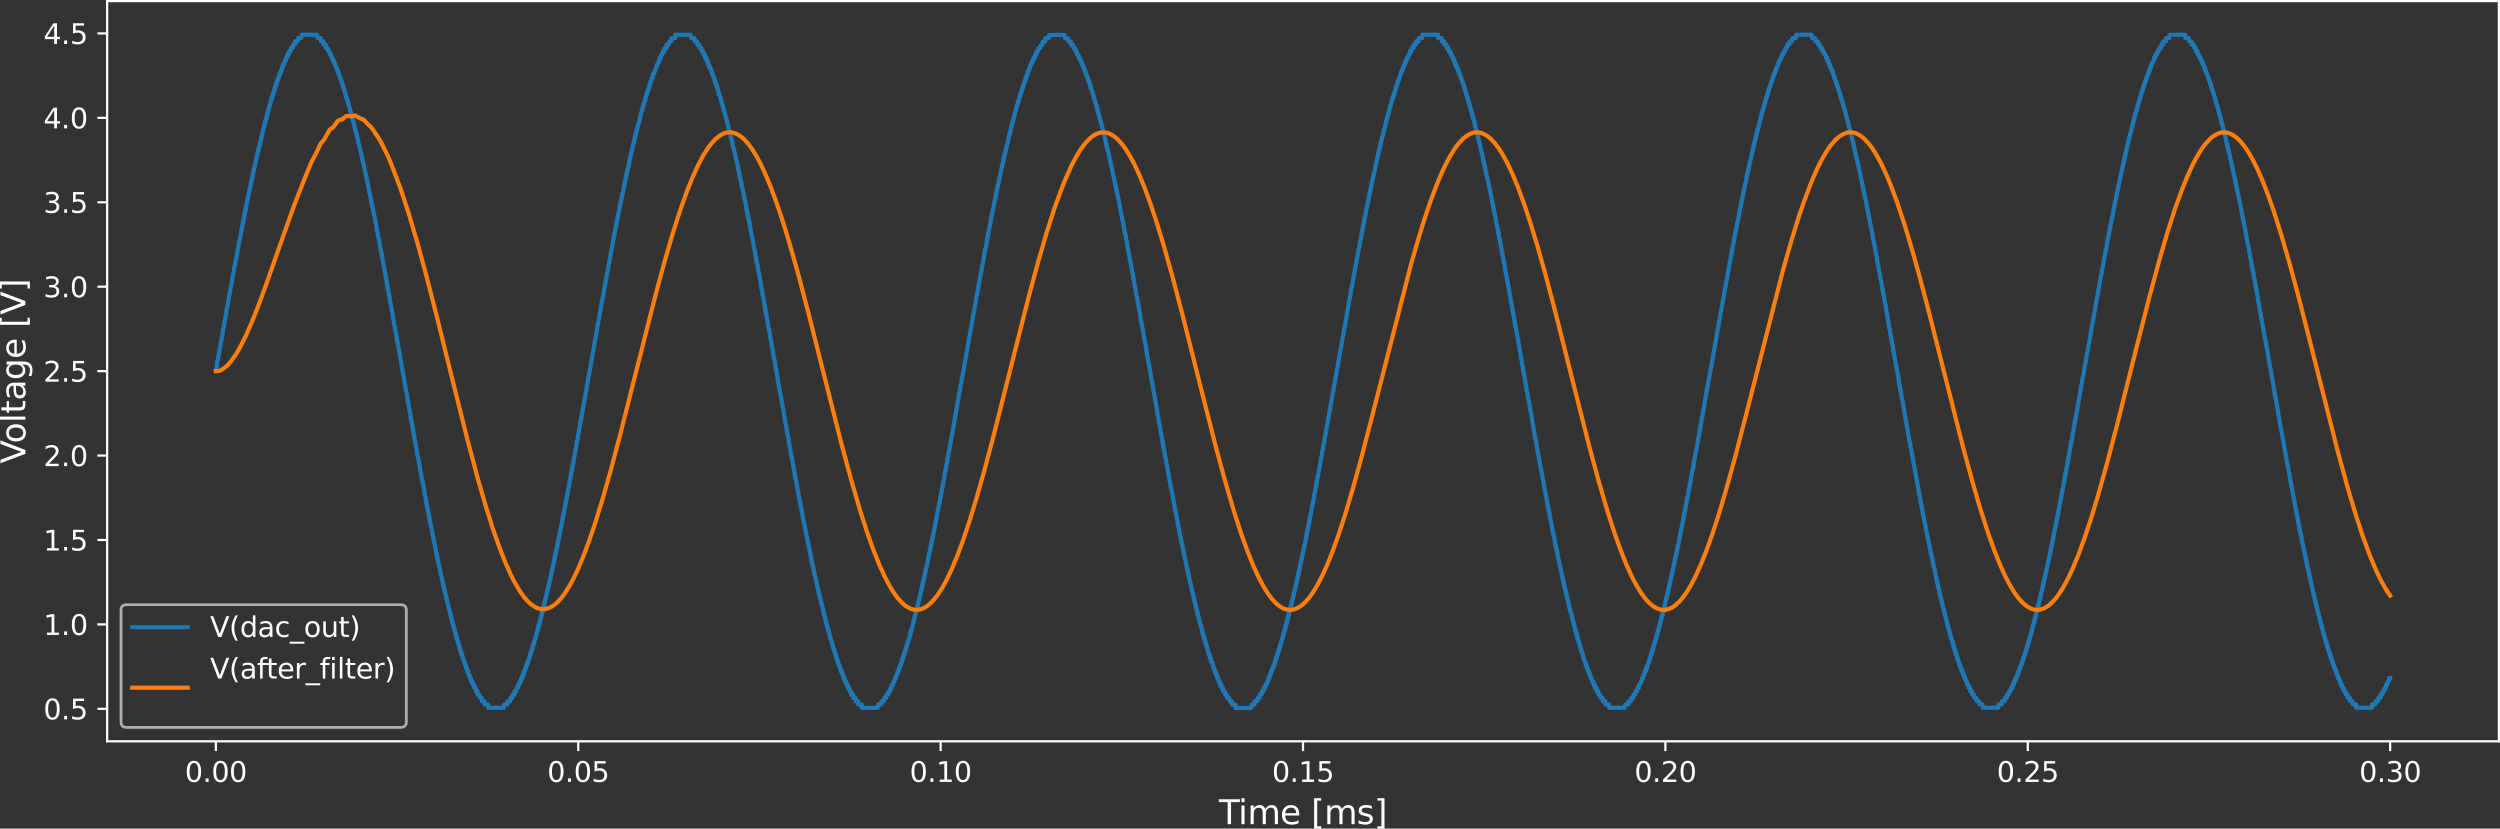 <?xml version="1.0" encoding="UTF-8" standalone="no"?>
<svg
   width="898.795pt"
   height="297.891pt"
   viewBox="0 0 898.795 297.891"
   version="1.1"
   id="svg464"
   sodipodi:docname="LowPassFilterTransientSimulation19_4kHz.svg"
   inkscape:version="1.2.2 (732a01da63, 2022-12-09)"
   xmlns:inkscape="http://www.inkscape.org/namespaces/inkscape"
   xmlns:sodipodi="http://sodipodi.sourceforge.net/DTD/sodipodi-0.dtd"
   xmlns:xlink="http://www.w3.org/1999/xlink"
   xmlns="http://www.w3.org/2000/svg"
   xmlns:svg="http://www.w3.org/2000/svg"
   xmlns:rdf="http://www.w3.org/1999/02/22-rdf-syntax-ns#"
   xmlns:cc="http://creativecommons.org/ns#"
   xmlns:dc="http://purl.org/dc/elements/1.1/">
  <rect x="0" y="0" width="898.795" height="297.891" fill="#333333" stroke="none"/>
  <sodipodi:namedview
     id="namedview466"
     pagecolor="#ffffff"
     bordercolor="#000000"
     borderopacity="0.25"
     inkscape:showpageshadow="2"
     inkscape:pageopacity="0.0"
     inkscape:pagecheckerboard="0"
     inkscape:deskcolor="#d1d1d1"
     inkscape:document-units="pt"
     showgrid="false"
     inkscape:zoom="0.81792125"
     inkscape:cx="687.71902"
     inkscape:cy="503.71598"
     inkscape:window-width="2560"
     inkscape:window-height="1377"
     inkscape:window-x="1912"
     inkscape:window-y="-8"
     inkscape:window-maximized="1"
     inkscape:current-layer="svg464" />
  <defs
     id="defs6">
    <style
       type="text/css"
       id="style4">*{stroke-linejoin: round; stroke-linecap: butt}</style>
  </defs>
  <path
     d="M 38.517,266.512 H 898.395 V 0.4 H 38.517 Z"
     style="fill:none"
     id="path11" />
  <g
     id="xtick_1"
     transform="translate(-100.173,-41.072)"
     style="fill:#ffffff">
    <g
       id="line2d_1"
       style="fill:#ffffff">
      <defs
         id="defs15">
        <path
           id="m912f3f59cd"
           d="M 0,0 V 3.5"
           style="stroke:#ffffff;stroke-width:0.8" />
      </defs>
      <g
         id="g19"
         style="fill:#ffffff">
        <use
           xlink:href="#m912f3f59cd"
           x="177.775"
           y="307.584"
           style="fill:#ffffff;stroke:#ffffff;stroke-width:0.8"
           id="use17" />
      </g>
    </g>
    <g
       id="text_1"
       style="fill:#ffffff">
      <!-- 0.00 -->
      <g
         transform="matrix(0.1,0,0,-0.1,166.643,322.182)"
         id="g34"
         style="fill:#ffffff">
        <defs
           id="defs24">
          <path
             id="DejaVuSans-30"
             d="m 2034,4250 q -487,0 -733,-480 -245,-479 -245,-1442 0,-959 245,-1439 246,-480 733,-480 491,0 736,480 246,480 246,1439 0,963 -246,1442 -245,480 -736,480 z m 0,500 q 785,0 1199,-621 414,-620 414,-1801 0,-1178 -414,-1799 -414,-620 -1199,-620 -784,0 -1198,620 -414,621 -414,1799 0,1181 414,1801 414,621 1198,621 z"
             transform="scale(0.016)" />
          <path
             id="DejaVuSans-2e"
             d="m 684,794 h 660 V 0 H 684 Z"
             transform="scale(0.016)" />
        </defs>
        <use
           xlink:href="#DejaVuSans-30"
           id="use26"
           style="fill:#ffffff" />
        <use
           xlink:href="#DejaVuSans-2e"
           x="63.623"
           id="use28"
           style="fill:#ffffff" />
        <use
           xlink:href="#DejaVuSans-30"
           x="95.41"
           id="use30"
           style="fill:#ffffff" />
        <use
           xlink:href="#DejaVuSans-30"
           x="159.033"
           id="use32"
           style="fill:#ffffff" />
      </g>
    </g>
  </g>
  <g
     id="xtick_2"
     transform="translate(-100.173,-41.072)"
     style="fill:#ffffff">
    <g
       id="line2d_2"
       style="fill:#ffffff">
      <g
         id="g40"
         style="fill:#ffffff">
        <use
           xlink:href="#m912f3f59cd"
           x="308.06"
           y="307.584"
           style="fill:#ffffff;stroke:#ffffff;stroke-width:0.8"
           id="use38" />
      </g>
    </g>
    <g
       id="text_2"
       style="fill:#ffffff">
      <!-- 0.05 -->
      <g
         transform="matrix(0.1,0,0,-0.1,296.927,322.182)"
         id="g54"
         style="fill:#ffffff">
        <defs
           id="defs44">
          <path
             id="DejaVuSans-35"
             d="M 691,4666 H 3169 V 4134 H 1269 V 2991 q 137,47 274,70 138,23 276,23 781,0 1237,-428 457,-428 457,-1159 Q 3513,744 3044,326 2575,-91 1722,-91 1428,-91 1123,-41 819,9 494,109 v 635 q 281,-153 581,-228 300,-75 634,-75 541,0 856,284 316,284 316,772 0,487 -316,771 -315,285 -856,285 -253,0 -505,-56 -251,-56 -513,-175 z"
             transform="scale(0.016)" />
        </defs>
        <use
           xlink:href="#DejaVuSans-30"
           id="use46"
           style="fill:#ffffff" />
        <use
           xlink:href="#DejaVuSans-2e"
           x="63.623"
           id="use48"
           style="fill:#ffffff" />
        <use
           xlink:href="#DejaVuSans-30"
           x="95.41"
           id="use50"
           style="fill:#ffffff" />
        <use
           xlink:href="#DejaVuSans-35"
           x="159.033"
           id="use52"
           style="fill:#ffffff" />
      </g>
    </g>
  </g>
  <g
     id="xtick_3"
     transform="translate(-100.173,-41.072)"
     style="fill:#ffffff">
    <g
       id="line2d_3"
       style="fill:#ffffff">
      <g
         id="g60"
         style="fill:#ffffff">
        <use
           xlink:href="#m912f3f59cd"
           x="438.344"
           y="307.584"
           style="fill:#ffffff;stroke:#ffffff;stroke-width:0.8"
           id="use58" />
      </g>
    </g>
    <g
       id="text_3"
       style="fill:#ffffff">
      <!-- 0.10 -->
      <g
         transform="matrix(0.1,0,0,-0.1,427.212,322.182)"
         id="g74"
         style="fill:#ffffff">
        <defs
           id="defs64">
          <path
             id="DejaVuSans-31"
             d="M 794,531 H 1825 V 4091 L 703,3866 v 575 l 1116,225 h 631 V 531 H 3481 V 0 H 794 Z"
             transform="scale(0.016)" />
        </defs>
        <use
           xlink:href="#DejaVuSans-30"
           id="use66"
           style="fill:#ffffff" />
        <use
           xlink:href="#DejaVuSans-2e"
           x="63.623"
           id="use68"
           style="fill:#ffffff" />
        <use
           xlink:href="#DejaVuSans-31"
           x="95.41"
           id="use70"
           style="fill:#ffffff" />
        <use
           xlink:href="#DejaVuSans-30"
           x="159.033"
           id="use72"
           style="fill:#ffffff" />
      </g>
    </g>
  </g>
  <g
     id="xtick_4"
     transform="translate(-100.173,-41.072)"
     style="fill:#ffffff">
    <g
       id="line2d_4"
       style="fill:#ffffff">
      <g
         id="g80"
         style="fill:#ffffff">
        <use
           xlink:href="#m912f3f59cd"
           x="568.629"
           y="307.584"
           style="fill:#ffffff;stroke:#ffffff;stroke-width:0.8"
           id="use78" />
      </g>
    </g>
    <g
       id="text_4"
       style="fill:#ffffff">
      <!-- 0.15 -->
      <g
         transform="matrix(0.1,0,0,-0.1,557.496,322.182)"
         id="g91"
         style="fill:#ffffff">
        <use
           xlink:href="#DejaVuSans-30"
           id="use83"
           style="fill:#ffffff" />
        <use
           xlink:href="#DejaVuSans-2e"
           x="63.623"
           id="use85"
           style="fill:#ffffff" />
        <use
           xlink:href="#DejaVuSans-31"
           x="95.41"
           id="use87"
           style="fill:#ffffff" />
        <use
           xlink:href="#DejaVuSans-35"
           x="159.033"
           id="use89"
           style="fill:#ffffff" />
      </g>
    </g>
  </g>
  <g
     id="xtick_5"
     transform="translate(-100.173,-41.072)"
     style="fill:#ffffff">
    <g
       id="line2d_5"
       style="fill:#ffffff">
      <g
         id="g97"
         style="fill:#ffffff">
        <use
           xlink:href="#m912f3f59cd"
           x="698.914"
           y="307.584"
           style="fill:#ffffff;stroke:#ffffff;stroke-width:0.8"
           id="use95" />
      </g>
    </g>
    <g
       id="text_5"
       style="fill:#ffffff">
      <!-- 0.20 -->
      <g
         transform="matrix(0.1,0,0,-0.1,687.781,322.182)"
         id="g111"
         style="fill:#ffffff">
        <defs
           id="defs101">
          <path
             id="DejaVuSans-32"
             d="M 1228,531 H 3431 V 0 H 469 v 531 q 359,372 979,998 621,627 780,809 303,340 423,576 121,236 121,464 0,372 -261,606 -261,235 -680,235 -297,0 -627,-103 -329,-103 -704,-313 v 638 q 381,153 712,231 332,78 607,78 725,0 1156,-363 431,-362 431,-968 0,-288 -108,-546 -107,-257 -392,-607 -78,-91 -497,-524 Q 1991,1309 1228,531 Z"
             transform="scale(0.016)" />
        </defs>
        <use
           xlink:href="#DejaVuSans-30"
           id="use103"
           style="fill:#ffffff" />
        <use
           xlink:href="#DejaVuSans-2e"
           x="63.623"
           id="use105"
           style="fill:#ffffff" />
        <use
           xlink:href="#DejaVuSans-32"
           x="95.41"
           id="use107"
           style="fill:#ffffff" />
        <use
           xlink:href="#DejaVuSans-30"
           x="159.033"
           id="use109"
           style="fill:#ffffff" />
      </g>
    </g>
  </g>
  <g
     id="xtick_6"
     transform="translate(-100.173,-41.072)"
     style="fill:#ffffff">
    <g
       id="line2d_6"
       style="fill:#ffffff">
      <g
         id="g117"
         style="fill:#ffffff">
        <use
           xlink:href="#m912f3f59cd"
           x="829.198"
           y="307.584"
           style="fill:#ffffff;stroke:#ffffff;stroke-width:0.8"
           id="use115" />
      </g>
    </g>
    <g
       id="text_6"
       style="fill:#ffffff">
      <!-- 0.25 -->
      <g
         transform="matrix(0.1,0,0,-0.1,818.065,322.182)"
         id="g128"
         style="fill:#ffffff">
        <use
           xlink:href="#DejaVuSans-30"
           id="use120"
           style="fill:#ffffff" />
        <use
           xlink:href="#DejaVuSans-2e"
           x="63.623"
           id="use122"
           style="fill:#ffffff" />
        <use
           xlink:href="#DejaVuSans-32"
           x="95.41"
           id="use124"
           style="fill:#ffffff" />
        <use
           xlink:href="#DejaVuSans-35"
           x="159.033"
           id="use126"
           style="fill:#ffffff" />
      </g>
    </g>
  </g>
  <g
     id="xtick_7"
     transform="translate(-100.173,-41.072)"
     style="fill:#ffffff">
    <g
       id="line2d_7"
       style="fill:#ffffff">
      <g
         id="g134"
         style="fill:#ffffff">
        <use
           xlink:href="#m912f3f59cd"
           x="959.483"
           y="307.584"
           style="fill:#ffffff;stroke:#ffffff;stroke-width:0.8"
           id="use132" />
      </g>
    </g>
    <g
       id="text_7"
       style="fill:#ffffff">
      <!-- 0.30 -->
      <g
         transform="matrix(0.1,0,0,-0.1,948.35,322.182)"
         id="g148"
         style="fill:#ffffff">
        <defs
           id="defs138">
          <path
             id="DejaVuSans-33"
             d="m 2597,2516 q 453,-97 707,-404 255,-306 255,-756 0,-690 -475,-1069 -475,-378 -1350,-378 -293,0 -604,58 -311,58 -642,174 v 609 q 262,-153 574,-231 313,-78 654,-78 593,0 904,234 311,234 311,681 0,413 -289,645 -289,233 -804,233 h -544 v 519 h 569 q 465,0 712,186 247,186 247,536 0,359 -255,551 -254,193 -729,193 -260,0 -557,-57 -297,-56 -653,-174 v 562 q 360,100 674,150 314,50 592,50 719,0 1137,-327 419,-326 419,-882 0,-388 -222,-655 -222,-267 -631,-370 z"
             transform="scale(0.016)" />
        </defs>
        <use
           xlink:href="#DejaVuSans-30"
           id="use140"
           style="fill:#ffffff" />
        <use
           xlink:href="#DejaVuSans-2e"
           x="63.623"
           id="use142"
           style="fill:#ffffff" />
        <use
           xlink:href="#DejaVuSans-33"
           x="95.41"
           id="use144"
           style="fill:#ffffff" />
        <use
           xlink:href="#DejaVuSans-30"
           x="159.033"
           id="use146"
           style="fill:#ffffff" />
      </g>
    </g>
  </g>
  <g
     id="text_8"
     transform="translate(-100.173,-41.072)"
     style="fill:#ffffff">
    <!-- Time [ms] -->
    <g
       transform="matrix(0.12,0,0,-0.12,538.39,337.38)"
       id="g180"
       style="fill:#ffffff">
      <defs
         id="defs160">
        <path
           id="DejaVuSans-54"
           d="M -19,4666 H 3928 V 4134 H 2272 V 0 H 1638 V 4134 H -19 Z"
           transform="scale(0.016)" />
        <path
           id="DejaVuSans-69"
           d="m 603,3500 h 575 V 0 H 603 Z m 0,1363 h 575 V 4134 H 603 Z"
           transform="scale(0.016)" />
        <path
           id="DejaVuSans-6d"
           d="m 3328,2828 q 216,388 516,572 300,184 706,184 547,0 844,-383 297,-382 297,-1088 V 0 h -578 v 2094 q 0,503 -179,746 -178,244 -543,244 -447,0 -707,-297 -259,-296 -259,-809 V 0 h -578 v 2094 q 0,506 -178,748 -178,242 -550,242 -441,0 -701,-298 -259,-298 -259,-808 V 0 H 581 v 3500 h 578 v -544 q 197,322 472,475 275,153 653,153 382,0 649,-194 267,-193 395,-562 z"
           transform="scale(0.016)" />
        <path
           id="DejaVuSans-65"
           d="M 3597,1894 V 1613 H 953 q 38,-594 358,-905 320,-311 892,-311 331,0 642,81 311,81 618,244 V 178 Q 3153,47 2828,-22 2503,-91 2169,-91 1331,-91 842,396 353,884 353,1716 q 0,859 464,1363 464,505 1252,505 706,0 1117,-455 411,-454 411,-1235 z m -575,169 q -6,471 -264,752 -258,282 -683,282 -481,0 -770,-272 -289,-272 -333,-766 z"
           transform="scale(0.016)" />
        <path
           id="DejaVuSans-20"
           transform="scale(0.016)"
           d="" />
        <path
           id="DejaVuSans-5b"
           d="M 550,4863 H 1875 V 4416 H 1125 V -397 h 750 V -844 H 550 Z"
           transform="scale(0.016)" />
        <path
           id="DejaVuSans-73"
           d="m 2834,3397 v -544 q -243,125 -506,187 -262,63 -544,63 -428,0 -642,-131 -214,-131 -214,-394 0,-200 153,-314 153,-114 616,-217 l 197,-44 q 612,-131 870,-370 258,-239 258,-667 0,-488 -386,-773 Q 2250,-91 1575,-91 1294,-91 989,-36 684,19 347,128 v 594 q 319,-166 628,-249 309,-82 613,-82 406,0 624,139 219,139 219,392 0,234 -158,359 -157,125 -692,241 l -200,47 q -534,112 -772,345 -237,233 -237,639 0,494 350,762 350,269 994,269 318,0 599,-47 282,-46 519,-140 z"
           transform="scale(0.016)" />
        <path
           id="DejaVuSans-5d"
           d="M 1947,4863 V -844 H 622 v 447 h 747 V 4416 H 622 v 447 z"
           transform="scale(0.016)" />
      </defs>
      <use
         xlink:href="#DejaVuSans-54"
         id="use162"
         style="fill:#ffffff" />
      <use
         xlink:href="#DejaVuSans-69"
         x="57.959"
         id="use164"
         style="fill:#ffffff" />
      <use
         xlink:href="#DejaVuSans-6d"
         x="85.742"
         id="use166"
         style="fill:#ffffff" />
      <use
         xlink:href="#DejaVuSans-65"
         x="183.154"
         id="use168"
         style="fill:#ffffff" />
      <use
         xlink:href="#DejaVuSans-20"
         x="244.678"
         id="use170"
         style="fill:#ffffff" />
      <use
         xlink:href="#DejaVuSans-5b"
         x="276.465"
         id="use172"
         style="fill:#ffffff" />
      <use
         xlink:href="#DejaVuSans-6d"
         x="315.479"
         id="use174"
         style="fill:#ffffff" />
      <use
         xlink:href="#DejaVuSans-73"
         x="412.891"
         id="use176"
         style="fill:#ffffff" />
      <use
         xlink:href="#DejaVuSans-5d"
         x="464.99"
         id="use178"
         style="fill:#ffffff" />
    </g>
  </g>
  <g
     id="ytick_1"
     transform="translate(-100.173,-41.072)"
     style="fill:#ffffff">
    <g
       id="line2d_8"
       style="fill:#ffffff">
      <defs
         id="defs185">
        <path
           id="mc0b0ec020d"
           d="M 0,0 H -3.5"
           style="stroke:#ffffff;stroke-width:0.8" />
      </defs>
      <g
         id="g189"
         style="fill:#ffffff">
        <use
           xlink:href="#mc0b0ec020d"
           x="138.69"
           y="295.905"
           style="fill:#ffffff;stroke:#ffffff;stroke-width:0.8"
           id="use187" />
      </g>
    </g>
    <g
       id="text_9"
       style="fill:#ffffff">
      <!-- 0.5 -->
      <g
         transform="matrix(0.1,0,0,-0.1,115.787,299.705)"
         id="g198"
         style="fill:#ffffff">
        <use
           xlink:href="#DejaVuSans-30"
           id="use192"
           style="fill:#ffffff" />
        <use
           xlink:href="#DejaVuSans-2e"
           x="63.623"
           id="use194"
           style="fill:#ffffff" />
        <use
           xlink:href="#DejaVuSans-35"
           x="95.41"
           id="use196"
           style="fill:#ffffff" />
      </g>
    </g>
  </g>
  <g
     id="ytick_2"
     transform="translate(-100.173,-41.072)"
     style="fill:#ffffff">
    <g
       id="line2d_9"
       style="fill:#ffffff">
      <g
         id="g204"
         style="fill:#ffffff">
        <use
           xlink:href="#mc0b0ec020d"
           x="138.69"
           y="265.554"
           style="fill:#ffffff;stroke:#ffffff;stroke-width:0.8"
           id="use202" />
      </g>
    </g>
    <g
       id="text_10"
       style="fill:#ffffff">
      <!-- 1.0 -->
      <g
         transform="matrix(0.1,0,0,-0.1,115.787,269.353)"
         id="g213"
         style="fill:#ffffff">
        <use
           xlink:href="#DejaVuSans-31"
           id="use207"
           style="fill:#ffffff" />
        <use
           xlink:href="#DejaVuSans-2e"
           x="63.623"
           id="use209"
           style="fill:#ffffff" />
        <use
           xlink:href="#DejaVuSans-30"
           x="95.41"
           id="use211"
           style="fill:#ffffff" />
      </g>
    </g>
  </g>
  <g
     id="ytick_3"
     transform="translate(-100.173,-41.072)"
     style="fill:#ffffff">
    <g
       id="line2d_10"
       style="fill:#ffffff">
      <g
         id="g219"
         style="fill:#ffffff">
        <use
           xlink:href="#mc0b0ec020d"
           x="138.69"
           y="235.202"
           style="fill:#ffffff;stroke:#ffffff;stroke-width:0.8"
           id="use217" />
      </g>
    </g>
    <g
       id="text_11"
       style="fill:#ffffff">
      <!-- 1.5 -->
      <g
         transform="matrix(0.1,0,0,-0.1,115.787,239.002)"
         id="g228"
         style="fill:#ffffff">
        <use
           xlink:href="#DejaVuSans-31"
           id="use222"
           style="fill:#ffffff" />
        <use
           xlink:href="#DejaVuSans-2e"
           x="63.623"
           id="use224"
           style="fill:#ffffff" />
        <use
           xlink:href="#DejaVuSans-35"
           x="95.41"
           id="use226"
           style="fill:#ffffff" />
      </g>
    </g>
  </g>
  <g
     id="ytick_4"
     transform="translate(-100.173,-41.072)"
     style="fill:#ffffff">
    <g
       id="line2d_11"
       style="fill:#ffffff">
      <g
         id="g234"
         style="fill:#ffffff">
        <use
           xlink:href="#mc0b0ec020d"
           x="138.69"
           y="204.851"
           style="fill:#ffffff;stroke:#ffffff;stroke-width:0.8"
           id="use232" />
      </g>
    </g>
    <g
       id="text_12"
       style="fill:#ffffff">
      <!-- 2.0 -->
      <g
         transform="matrix(0.1,0,0,-0.1,115.787,208.65)"
         id="g243"
         style="fill:#ffffff">
        <use
           xlink:href="#DejaVuSans-32"
           id="use237"
           style="fill:#ffffff" />
        <use
           xlink:href="#DejaVuSans-2e"
           x="63.623"
           id="use239"
           style="fill:#ffffff" />
        <use
           xlink:href="#DejaVuSans-30"
           x="95.41"
           id="use241"
           style="fill:#ffffff" />
      </g>
    </g>
  </g>
  <g
     id="ytick_5"
     transform="translate(-100.173,-41.072)"
     style="fill:#ffffff">
    <g
       id="line2d_12"
       style="fill:#ffffff">
      <g
         id="g249"
         style="fill:#ffffff">
        <use
           xlink:href="#mc0b0ec020d"
           x="138.69"
           y="174.5"
           style="fill:#ffffff;stroke:#ffffff;stroke-width:0.8"
           id="use247" />
      </g>
    </g>
    <g
       id="text_13"
       style="fill:#ffffff">
      <!-- 2.5 -->
      <g
         transform="matrix(0.1,0,0,-0.1,115.787,178.299)"
         id="g258"
         style="fill:#ffffff">
        <use
           xlink:href="#DejaVuSans-32"
           id="use252"
           style="fill:#ffffff" />
        <use
           xlink:href="#DejaVuSans-2e"
           x="63.623"
           id="use254"
           style="fill:#ffffff" />
        <use
           xlink:href="#DejaVuSans-35"
           x="95.41"
           id="use256"
           style="fill:#ffffff" />
      </g>
    </g>
  </g>
  <g
     id="ytick_6"
     transform="translate(-100.173,-41.072)"
     style="fill:#ffffff">
    <g
       id="line2d_13"
       style="fill:#ffffff">
      <g
         id="g264"
         style="fill:#ffffff">
        <use
           xlink:href="#mc0b0ec020d"
           x="138.69"
           y="144.148"
           style="fill:#ffffff;stroke:#ffffff;stroke-width:0.8"
           id="use262" />
      </g>
    </g>
    <g
       id="text_14"
       style="fill:#ffffff">
      <!-- 3.0 -->
      <g
         transform="matrix(0.1,0,0,-0.1,115.787,147.947)"
         id="g273"
         style="fill:#ffffff">
        <use
           xlink:href="#DejaVuSans-33"
           id="use267"
           style="fill:#ffffff" />
        <use
           xlink:href="#DejaVuSans-2e"
           x="63.623"
           id="use269"
           style="fill:#ffffff" />
        <use
           xlink:href="#DejaVuSans-30"
           x="95.41"
           id="use271"
           style="fill:#ffffff" />
      </g>
    </g>
  </g>
  <g
     id="ytick_7"
     transform="translate(-100.173,-41.072)"
     style="fill:#ffffff">
    <g
       id="line2d_14"
       style="fill:#ffffff">
      <g
         id="g279"
         style="fill:#ffffff">
        <use
           xlink:href="#mc0b0ec020d"
           x="138.69"
           y="113.797"
           style="fill:#ffffff;stroke:#ffffff;stroke-width:0.8"
           id="use277" />
      </g>
    </g>
    <g
       id="text_15"
       style="fill:#ffffff">
      <!-- 3.5 -->
      <g
         transform="matrix(0.1,0,0,-0.1,115.787,117.596)"
         id="g288"
         style="fill:#ffffff">
        <use
           xlink:href="#DejaVuSans-33"
           id="use282"
           style="fill:#ffffff" />
        <use
           xlink:href="#DejaVuSans-2e"
           x="63.623"
           id="use284"
           style="fill:#ffffff" />
        <use
           xlink:href="#DejaVuSans-35"
           x="95.41"
           id="use286"
           style="fill:#ffffff" />
      </g>
    </g>
  </g>
  <g
     id="ytick_8"
     transform="translate(-100.173,-41.072)"
     style="fill:#ffffff">
    <g
       id="line2d_15"
       style="fill:#ffffff">
      <g
         id="g294"
         style="fill:#ffffff">
        <use
           xlink:href="#mc0b0ec020d"
           x="138.69"
           y="83.445"
           style="fill:#ffffff;stroke:#ffffff;stroke-width:0.8"
           id="use292" />
      </g>
    </g>
    <g
       id="text_16"
       style="fill:#ffffff">
      <!-- 4.0 -->
      <g
         transform="matrix(0.1,0,0,-0.1,115.787,87.244)"
         id="g306"
         style="fill:#ffffff">
        <defs
           id="defs298">
          <path
             id="DejaVuSans-34"
             d="M 2419,4116 825,1625 h 1594 z m -166,550 h 794 V 1625 h 666 V 1100 H 3047 V 0 H 2419 V 1100 H 313 v 609 z"
             transform="scale(0.016)" />
        </defs>
        <use
           xlink:href="#DejaVuSans-34"
           id="use300"
           style="fill:#ffffff" />
        <use
           xlink:href="#DejaVuSans-2e"
           x="63.623"
           id="use302"
           style="fill:#ffffff" />
        <use
           xlink:href="#DejaVuSans-30"
           x="95.41"
           id="use304"
           style="fill:#ffffff" />
      </g>
    </g>
  </g>
  <g
     id="ytick_9"
     transform="translate(-100.173,-41.072)"
     style="fill:#ffffff">
    <g
       id="line2d_16"
       style="fill:#ffffff">
      <g
         id="g312"
         style="fill:#ffffff">
        <use
           xlink:href="#mc0b0ec020d"
           x="138.69"
           y="53.094"
           style="fill:#ffffff;stroke:#ffffff;stroke-width:0.8"
           id="use310" />
      </g>
    </g>
    <g
       id="text_17"
       style="fill:#ffffff">
      <!-- 4.5 -->
      <g
         transform="matrix(0.1,0,0,-0.1,115.787,56.893)"
         id="g321"
         style="fill:#ffffff">
        <use
           xlink:href="#DejaVuSans-34"
           id="use315"
           style="fill:#ffffff" />
        <use
           xlink:href="#DejaVuSans-2e"
           x="63.623"
           id="use317"
           style="fill:#ffffff" />
        <use
           xlink:href="#DejaVuSans-35"
           x="95.41"
           id="use319"
           style="fill:#ffffff" />
      </g>
    </g>
  </g>
  <g
     id="text_18"
     transform="translate(-100.173,-41.072)"
     style="fill:#ffffff">
    <!-- Voltage [V] -->
    <g
       transform="matrix(0,-0.12,-0.12,0,109.291,207.729)"
       id="g355"
       style="fill:#ffffff">
      <defs
         id="defs331">
        <path
           id="DejaVuSans-56"
           d="M 1831,0 50,4666 H 709 L 2188,738 3669,4666 h 656 L 2547,0 Z"
           transform="scale(0.016)" />
        <path
           id="DejaVuSans-6f"
           d="m 1959,3097 q -462,0 -731,-361 -269,-361 -269,-989 0,-628 267,-989 268,-361 733,-361 460,0 728,362 269,363 269,988 0,622 -269,986 -268,364 -728,364 z m 0,487 q 750,0 1178,-488 429,-487 429,-1349 Q 3566,888 3137,398 2709,-91 1959,-91 1206,-91 779,398 353,888 353,1747 q 0,862 426,1349 427,488 1180,488 z"
           transform="scale(0.016)" />
        <path
           id="DejaVuSans-6c"
           d="m 603,4863 h 575 V 0 H 603 Z"
           transform="scale(0.016)" />
        <path
           id="DejaVuSans-74"
           d="M 1172,4494 V 3500 H 2356 V 3053 H 1172 V 1153 q 0,-428 117,-550 117,-122 477,-122 h 590 V 0 H 1766 Q 1100,0 847,248 594,497 594,1153 V 3053 H 172 v 447 h 422 v 994 z"
           transform="scale(0.016)" />
        <path
           id="DejaVuSans-61"
           d="m 2194,1759 q -697,0 -966,-159 -269,-159 -269,-544 0,-306 202,-486 202,-179 548,-179 479,0 768,339 289,339 289,901 v 128 z m 1147,238 V 0 H 2766 V 531 Q 2569,213 2275,61 1981,-91 1556,-91 q -537,0 -855,302 -317,302 -317,808 0,590 395,890 396,300 1180,300 h 807 v 57 q 0,397 -261,614 -261,217 -733,217 -300,0 -585,-72 -284,-72 -546,-216 v 532 q 315,122 612,182 297,61 578,61 760,0 1135,-394 375,-393 375,-1193 z"
           transform="scale(0.016)" />
        <path
           id="DejaVuSans-67"
           d="m 2906,1791 q 0,625 -258,968 -257,344 -723,344 -462,0 -720,-344 -258,-343 -258,-968 0,-622 258,-966 258,-344 720,-344 466,0 723,344 258,344 258,966 z M 3481,434 q 0,-893 -397,-1329 -396,-436 -1215,-436 -303,0 -572,45 -269,45 -522,139 v 559 q 253,-137 500,-202 247,-66 503,-66 566,0 847,295 281,295 281,892 V 616 Q 2728,306 2450,153 2172,0 1784,0 1141,0 747,490 353,981 353,1791 q 0,812 394,1302 394,491 1037,491 388,0 666,-153 278,-153 456,-462 v 531 h 575 z"
           transform="scale(0.016)" />
      </defs>
      <use
         xlink:href="#DejaVuSans-56"
         id="use333"
         style="fill:#ffffff" />
      <use
         xlink:href="#DejaVuSans-6f"
         x="60.658"
         id="use335"
         style="fill:#ffffff" />
      <use
         xlink:href="#DejaVuSans-6c"
         x="121.84"
         id="use337"
         style="fill:#ffffff" />
      <use
         xlink:href="#DejaVuSans-74"
         x="149.623"
         id="use339"
         style="fill:#ffffff" />
      <use
         xlink:href="#DejaVuSans-61"
         x="188.832"
         id="use341"
         style="fill:#ffffff" />
      <use
         xlink:href="#DejaVuSans-67"
         x="250.111"
         id="use343"
         style="fill:#ffffff" />
      <use
         xlink:href="#DejaVuSans-65"
         x="313.588"
         id="use345"
         style="fill:#ffffff" />
      <use
         xlink:href="#DejaVuSans-20"
         x="375.111"
         id="use347"
         style="fill:#ffffff" />
      <use
         xlink:href="#DejaVuSans-5b"
         x="406.898"
         id="use349"
         style="fill:#ffffff" />
      <use
         xlink:href="#DejaVuSans-56"
         x="445.912"
         id="use351"
         style="fill:#ffffff" />
      <use
         xlink:href="#DejaVuSans-5d"
         x="514.32"
         id="use353"
         style="fill:#ffffff" />
    </g>
  </g>
  <path
     d="m 177.775,174.5 h 0.091 l 0.13,-1.186 h 0.043 l 0.287,-2.371 h 0.13 l 0.287,-2.371 h 0.153 l 0.269,-2.371 h 0.13 l 0.283,-2.371 h 0.156 l 0.305,-2.371 h 0.112 l 0.287,-2.371 h 0.13 l 0.316,-2.371 h 0.098 l 0.287,-2.371 h 0.13 l 0.287,-2.371 h 0.156 l 0.287,-2.371 h 0.13 l 0.305,-2.371 h 0.112 l 0.078,-1.186 h 0.153 l 0.287,-2.371 h 0.13 l 0.212,-1.186 h 0.019 l 0.288,-2.371 h 0.13 l 0.209,-1.186 h 0.022 l 0.287,-2.371 h 0.156 l 0.287,-2.371 h 0.166 l 0.174,-1.186 h 0.018 l 0.153,-1.186 h 0.078 l 0.078,-1.186 h 0.156 l 0.287,-2.371 h 0.156 l 0.212,-1.186 h 0.019 l 0.088,-1.186 h 0.14 l 0.206,-1.186 h 0.022 l 0.078,-1.186 h 0.153 l 0.078,-1.186 h 0.156 l 0.078,-1.186 h 0.156 l 0.078,-1.186 h 0.156 l 0.078,-1.186 h 0.156 l 0.075,-1.186 h 0.156 l 0.078,-1.186 h 0.156 l 0.078,-1.186 h 0.156 l 0.078,-1.186 h 0.156 l 0.078,-1.186 h 0.182 l 0.078,-1.186 h 0.156 l 0.078,-1.186 h 0.156 l 0.078,-1.186 h 0.182 l 0.202,-1.186 h 0.052 l 0.078,-1.186 h 0.186 l 0.124,-1.186 h 0.104 l 0.078,-1.186 h 0.182 l 0.078,-1.186 h 0.182 l 0.078,-1.186 h 0.182 l 0.078,-1.186 h 0.182 l 0.078,-1.186 h 0.182 l 0.078,-1.186 h 0.182 l 0.078,-1.186 h 0.208 l 0.078,-1.186 h 0.182 l 0.153,-1.186 h 0.13 l 0.078,-1.186 h 0.208 l 0.203,-1.186 h 0.093 l 0.184,-1.186 h 0.089 l 0.078,-1.186 h 0.208 l 0.212,-1.186 0.055,0.009 0.256,-1.195 h 0.066 l 0.078,-1.186 h 0.208 l 0.104,-1.186 h 0.208 l 0.078,-1.186 h 0.235 l 0.209,-1.186 h 0.101 l 0.114,-1.186 h 0.221 l 0.078,-1.186 h 0.235 l 0.075,-1.186 h 0.283 l 0.078,-1.186 h 0.261 l 0.078,-1.186 h 0.261 l 0.078,-1.186 h 0.287 l 0.078,-1.186 h 0.313 l 0.111,-1.186 0.21,-0.066 0.037,-0.23 0.101,-0.889 h 0.261 l 0.078,-1.186 h 0.313 l 0.078,-1.186 h 0.329 l 0.181,-1.186 h 0.258 l 0.078,-1.186 h 0.358 l 0.153,-1.186 h 0.275 l 0.212,-1.186 0.289,-0.106 0.027,-0.092 0.078,-0.988 h 0.388 l 0.181,-1.186 h 0.359 l 0.181,-1.186 h 0.359 l 0.078,-1.186 0.467,0.107 0.021,0.029 0.021,-0.049 0.134,-1.272 h 0.544 l 0.207,-1.186 h 0.513 l 0.203,-1.186 h 0.621 l 0.078,-1.186 h 0.899 l 0.198,-1.186 h 1.088 L 208.703,53.568 h 5.449 l 0.204,1.186 h 1.112 l 0.104,1.186 h 0.833 l 0.153,1.186 h 0.707 l 0.098,1.186 h 0.596 l 0.197,1.186 h 0.454 l 0.205,1.186 h 0.388 l 0.215,1.186 h 0.345 l 0.197,1.186 h 0.343 l 0.205,1.186 h 0.313 l 0.127,1.186 h 0.313 l 0.212,1.186 h 0.25 l 0.214,1.186 h 0.238 l 0.169,1.186 h 0.231 l 0.208,1.186 h 0.208 l 0.202,1.186 h 0.179 l 0.213,1.186 h 0.179 l 0.208,1.186 h 0.179 l 0.208,1.186 h 0.153 l 0.156,1.186 h 0.182 l 0.179,1.186 h 0.218 l 0.106,1.186 h 0.205 l 0.208,1.186 h 0.137 l 0.174,1.186 h 0.145 l 0.078,1.186 h 0.231 l 0.205,1.186 h 0.104 l 0.078,1.186 h 0.257 l 0.168,1.186 h 0.115 l 0.205,1.186 h 0.101 l 0.078,1.186 h 0.238 l 0.184,1.186 h 0.089 l 0.202,1.186 h 0.104 l 0.205,1.186 h 0.075 l 0.127,1.186 h 0.156 l 0.182,1.186 h 0.101 l 0.205,1.186 h 0.052 l 0.189,1.186 h 0.091 l 0.208,1.186 h 0.078 l 0.153,1.186 h 0.098 l 0.179,1.186 h 0.101 l 0.212,1.186 h 0.046 l 0.215,1.186 h 0.055 l 0.173,1.186 h 0.08 l 0.182,1.186 h 0.052 l 0.205,1.186 h 0.081 l 0.14,1.186 h 0.078 l 0.202,1.186 h 0.049 l 0.207,1.186 h 0.05 l 0.078,1.186 h 0.192 l 0.119,1.186 h 0.106 l 0.177,1.186 h 0.07 l 0.065,1.186 h 0.156 l 0.078,1.186 h 0.182 l 0.156,1.186 h 0.078 l 0.153,1.186 h 0.078 l 0.211,1.186 h 0.026 l 0.15,1.186 h 0.078 l 0.169,1.186 h 0.073 l 0.205,1.186 h 0.028 l 0.056,1.186 h 0.156 l 0.202,1.186 h 0.026 l 0.078,1.186 h 0.156 l 0.208,1.186 h 0.052 l 0.101,1.186 h 0.104 l 0.283,2.371 h 0.156 l 0.127,1.186 h 0.104 l 0.147,1.186 h 0.052 l 0.078,1.186 h 0.156 l 0.315,2.371 h 0.104 l 0.091,1.186 h 0.182 l 0.046,1.186 h 0.13 l 0.078,1.186 h 0.182 l 0.023,1.186 h 0.156 l 0.287,2.371 h 0.179 l 0.023,1.186 h 0.156 l 0.283,2.371 h 0.156 l 0.287,2.371 h 0.13 l 0.296,2.371 0.132,0.066 0.063,0.823 0.026,0.296 h 0.134 l 0.27,2.371 h 0.138 l 0.264,2.371 h 0.173 l 0.317,2.371 h 0.067 l 0.511,3.557 h 0.156 l 0.313,2.371 h 0.107 l 0.325,2.371 h 0.112 l 0.118,1.186 h 0.043 l 0.691,4.347 0.138,0.46 0.045,0.232 0.101,0.889 h 0.078 l 0.19,1.25 0.045,0.232 0.164,0.954 0.045,0.232 0.161,0.958 0.044,0.227 0.052,0.889 0.101,-0.016 0.075,0.214 0.081,0.988 0.05,-0.094 0.075,0.508 0.162,0.836 0.045,0.232 0.164,0.954 0.045,0.232 0.081,0.889 0.076,-0.02 0.057,0.217 0.062,0.988 0.056,-0.047 0.074,0.344 0.164,0.954 0.045,0.232 0.052,0.889 0.104,-0.008 0.078,0.305 0.161,0.889 h 0.044 l 0.023,1.186 0.08,-0.046 0.106,0.244 0.039,0.988 0.089,-0.007 0.067,0.304 0.052,0.889 0.104,-0.008 0.078,0.305 0.075,0.889 h 0.101 l 0.078,1.186 0.095,-0.017 0.071,0.215 0.039,0.988 0.089,-0.007 0.067,0.304 0.164,0.954 0.045,0.232 0.052,0.889 h 0.182 l 0.023,1.186 0.078,-0.051 0.104,0.347 0.164,0.954 0.045,0.232 0.164,0.954 0.045,0.232 0.052,0.889 0.104,-0.008 0.078,0.305 0.055,0.889 0.156,0.198 0.119,0.988 h 0.06 l 0.423,2.435 0.052,0.233 0.036,0.889 0.097,-0.008 0.073,0.304 0.153,0.889 0.081,0.198 0.02,0.988 0.078,-0.051 0.104,0.347 0.052,0.889 0.102,-0.013 0.077,0.309 0.154,0.895 0.077,0.29 0.16,0.889 h 0.02 l 0.176,1.186 h 0.052 l 0.078,1.186 0.102,-0.013 0.077,0.309 0.164,0.954 0.045,0.232 0.146,0.891 0.082,0.295 0.052,0.889 0.104,-0.008 0.078,0.305 0.052,0.889 0.102,-0.013 0.077,0.309 0.052,0.889 0.104,-0.008 0.078,0.305 0.156,0.889 h 0.046 l 0.078,1.186 h 0.153 l 0.078,1.186 0.104,-0.008 0.078,0.305 0.052,0.889 0.104,-0.008 0.078,0.305 0.052,0.889 h 0.114 l 0.065,0.296 0.153,0.889 0.075,0.297 0.052,0.889 0.104,-0.008 0.078,0.305 0.127,0.889 h 0.078 l 0.062,1.186 h 0.195 l 0.036,0.79 0.013,0.395 0.089,-0.052 0.119,0.348 0.081,0.889 0.074,-0.079 0.099,0.376 0.154,0.896 0.077,0.289 0.052,0.889 0.089,-0.052 0.119,0.348 0.052,0.889 0.089,-0.052 0.119,0.348 0.052,0.889 0.104,-0.008 0.078,0.305 0.052,0.889 0.088,-0.032 0.117,0.329 0.16,0.889 h 0.046 l 0.619,3.557 0.089,-0.052 0.119,0.348 0.052,0.889 0.089,-0.052 0.119,0.348 0.052,0.889 h 0.208 l 0.134,1.186 0.061,-0.049 0.082,0.345 0.052,0.889 0.099,-0.051 0.132,0.249 0.078,0.988 0.052,-0.064 0.078,0.127 0.052,0.233 0.139,0.889 h 0.115 l 0.078,1.186 h 0.208 l 0.078,1.186 h 0.208 l 0.176,1.186 h 0.13 l 0.078,1.186 h 0.205 l 0.181,1.186 h 0.138 l 0.091,1.186 h 0.182 l 0.078,1.186 h 0.235 l 0.078,1.186 h 0.235 l 0.078,1.186 h 0.235 l 0.078,1.186 h 0.261 l 0.078,1.186 h 0.235 l 0.078,1.186 h 0.261 l 0.078,1.186 h 0.261 l 0.078,1.186 h 0.283 l 0.153,1.186 h 0.182 l 0.078,1.186 h 0.287 l 0.078,1.186 0.302,0.066 0.063,0.823 0.026,0.296 h 0.287 l 0.078,1.186 h 0.335 l 0.078,1.186 h 0.313 l 0.181,1.186 h 0.256 l 0.078,1.186 h 0.362 l 0.088,1.186 h 0.375 l 0.078,1.186 h 0.388 l 0.088,1.186 h 0.401 l 0.078,1.186 h 0.469 l 0.078,1.186 h 0.466 l 0.152,1.186 h 0.441 l 0.078,1.186 h 0.573 l 0.078,1.186 h 0.658 l 0.173,1.186 h 0.648 l 0.078,1.186 h 0.883 l 0.078,1.186 h 1.221 l 0.081,1.186 h 5.596 l 0.078,-1.186 h 1.199 l 0.078,-1.186 h 0.912 l 0.182,-1.186 h 0.623 l 0.078,-1.186 h 0.651 l 0.078,-1.186 h 0.573 l 0.161,-1.186 h 0.436 l 0.078,-1.186 h 0.492 l 0.078,-1.186 h 0.443 l 0.078,-1.186 h 0.417 l 0.078,-1.186 h 0.391 l 0.078,-1.186 h 0.391 l 0.078,-1.186 h 0.365 l 0.078,-1.186 h 0.335 l 0.078,-1.186 h 0.339 l 0.078,-1.186 h 0.309 l 0.078,-1.186 h 0.313 l 0.078,-1.186 h 0.287 l 0.078,-1.186 h 0.287 l 0.078,-1.186 h 0.283 l 0.078,-1.186 h 0.261 l 0.078,-1.186 h 0.261 l 0.078,-1.186 h 0.261 l 0.078,-1.186 h 0.261 l 0.078,-1.186 h 0.266 l 0.015,-1.186 h 0.28 l 0.213,-1.186 h 0.107 l 0.065,-1.186 h 0.235 l 0.078,-1.186 h 0.205 l 0.078,-1.186 h 0.235 l 0.078,-1.186 h 0.208 l 0.078,-1.186 h 0.208 l 0.078,-1.186 h 0.205 l 0.078,-1.186 h 0.208 l 0.078,-1.186 h 0.208 l 0.078,-1.186 h 0.182 l 0.078,-1.186 h 0.208 l 0.078,-1.186 h 0.182 l 0.078,-1.186 h 0.208 l 0.078,-1.186 h 0.182 l 0.078,-1.186 h 0.182 l 0.078,-1.186 h 0.182 l 0.078,-1.186 h 0.182 l 0.078,-1.186 h 0.156 l 0.078,-1.186 h 0.182 l 0.078,-1.186 h 0.182 l 0.078,-1.186 h 0.153 l 0.078,-1.186 h 0.182 l 0.078,-1.186 h 0.156 l 0.208,-1.186 h 0.052 l 0.078,-1.186 h 0.156 l 0.081,-1.186 h 0.186 l 0.065,-1.186 h 0.156 l 0.078,-1.186 h 0.156 l 0.078,-1.186 h 0.156 l 0.078,-1.186 h 0.156 l 0.078,-1.186 h 0.156 l 0.078,-1.186 h 0.153 l 0.078,-1.186 h 0.156 l 0.078,-1.186 h 0.156 l 0.287,-2.371 h 0.156 l 0.078,-1.186 h 0.156 l 0.078,-1.186 h 0.156 l 0.287,-2.371 h 0.156 l 0.287,-2.371 h 0.153 l 0.287,-2.371 h 0.156 l 0.287,-2.371 h 0.156 l 0.287,-2.371 h 0.156 l 0.078,-1.186 h 0.156 l 0.023,-1.186 h 0.156 l 0.078,-1.186 h 0.156 l 0.287,-2.371 h 0.13 l 0.287,-2.371 h 0.13 l 0.078,-1.186 h 0.156 l 0.287,-2.371 h 0.13 l 0.287,-2.371 h 0.13 l 0.287,-2.371 h 0.13 l 0.078,-1.186 h 0.156 l 0.287,-2.371 h 0.13 l 0.287,-2.371 h 0.13 l 0.287,-2.371 h 0.13 l 0.287,-2.371 h 0.13 l 0.287,-2.371 h 0.13 l 0.313,-2.371 0.037,0.061 0.037,-0.056 0.056,-0.302 0.164,-0.954 0.045,-0.232 0.164,-0.954 0.045,-0.232 0.164,-0.954 0.045,-0.232 0.164,-0.954 0.045,-0.232 0.164,-0.954 0.045,-0.232 0.164,-0.954 0.045,-0.232 0.164,-0.954 0.045,-0.232 0.164,-0.954 0.045,-0.232 0.164,-0.954 0.045,-0.232 0.164,-0.954 0.045,-0.232 0.164,-0.954 0.045,-0.232 0.164,-0.954 0.045,-0.232 0.164,-0.954 0.045,-0.232 0.164,-0.954 0.045,-0.232 0.164,-0.954 0.045,-0.232 0.052,-0.889 0.104,0.008 0.078,-0.305 0.164,-0.954 0.045,-0.232 0.164,-0.954 0.045,-0.232 0.164,-0.954 0.045,-0.232 0.164,-0.954 0.045,-0.232 0.164,-0.954 0.045,-0.232 0.164,-0.954 0.045,-0.232 0.052,-0.889 0.104,0.008 0.078,-0.305 0.156,-0.889 3.023,-16.59 0.078,-0.305 0.052,-0.889 0.104,0.008 0.078,-0.305 0.164,-0.954 0.045,-0.232 0.052,-0.889 0.104,0.008 0.078,-0.305 0.052,-0.889 h 0.156 l 0.036,-1.186 0.112,0.009 0.084,-0.305 0.052,-0.889 0.104,0.008 0.078,-0.305 0.052,-0.889 0.102,0.038 0.077,-0.335 0.052,-0.889 0.192,-0.198 0.016,-0.988 0.199,-0.198 0.052,-0.988 0.104,0.008 0.078,-0.305 0.052,-0.889 0.104,0.008 0.078,-0.305 0.052,-0.889 0.088,0.063 0.117,-0.359 0.154,-0.896 0.077,-0.289 0.052,-0.889 0.102,0.038 0.077,-0.335 0.055,-0.889 0.101,0.007 0.075,-0.304 0.052,-0.889 0.089,0.052 0.119,-0.348 0.052,-0.889 0.102,0.038 0.077,-0.335 0.052,-0.889 0.089,0.052 0.119,-0.348 0.154,-0.895 0.077,-0.29 0.055,-0.889 0.086,0.051 0.115,-0.347 0.052,-0.889 0.089,0.052 0.119,-0.348 0.052,-0.889 0.205,-0.198 0.052,-0.988 0.086,0.04 0.115,-0.336 0.052,-0.889 0.104,0.008 0.078,-0.305 0.052,-0.889 0.089,0.052 0.119,-0.348 0.152,-0.889 h 0.04 l 0.033,0.176 0.049,-0.381 0.16,-0.981 h 0.078 l 0.078,-1.186 0.089,0.052 0.119,-0.348 0.052,-0.889 0.099,0.082 0.099,-0.232 0.033,-0.147 0.052,-0.889 0.089,0.052 0.119,-0.348 0.052,-0.889 0.101,0.052 0.101,-0.217 0.034,-0.132 0.052,-0.889 0.099,0.082 0.099,-0.232 0.033,-0.147 0.052,-0.889 0.101,0.052 0.101,-0.217 0.034,-0.132 0.052,-0.889 0.101,0.052 0.134,-0.349 0.052,-0.889 0.238,-0.198 0.019,-0.988 0.074,0.065 0.112,-0.127 0.074,-0.234 0.052,-0.889 0.101,0.052 0.101,-0.217 0.034,-0.132 0.052,-0.889 0.074,0.065 0.112,-0.127 0.074,-0.234 0.052,-0.889 h 0.238 l 0.221,-1.175 0.112,-0.307 0.052,-0.889 0.074,0.065 0.112,-0.127 0.074,-0.234 0.052,-0.889 0.081,0.072 0.121,-0.127 0.081,-0.242 0.052,-0.889 0.074,0.065 0.112,-0.127 0.074,-0.234 0.052,-0.889 0.082,0.065 0.123,-0.127 0.082,-0.235 0.052,-0.889 0.081,0.063 0.121,-0.127 0.081,-0.233 0.133,-0.889 h 0.202 l 0.078,-1.186 0.082,0.065 0.123,-0.127 0.082,-0.235 0.052,-0.889 h 0.287 l 0.078,-1.186 h 0.313 l 0.167,-1.186 h 0.221 l 0.078,-1.186 h 0.313 l 0.078,-1.186 0.103,0.05 0.155,-0.085 0.103,-0.163 0.052,-0.988 h 0.339 l 0.078,-1.186 0.388,-0.198 0.158,-0.988 0.25,0.011 0.276,-1.197 0.101,0.052 0.034,-0.042 0.101,-0.306 0.136,-0.889 0.327,0.011 0.288,-1.197 h 0.249 l 0.078,-1.186 h 0.485 l 0.155,-1.186 h 0.441 l 0.16,-1.186 h 0.489 l 0.078,-1.186 h 0.645 l 0.078,-1.186 0.72,0.025 0.293,-1.211 h 0.691 l 0.091,-1.186 h 1.228 l 0.091,-1.186 h 5.576 l 0.191,1.186 h 1.099 l 0.205,1.186 h 0.769 l 0.078,1.186 h 0.765 l 0.133,1.186 h 0.557 l 0.196,1.186 h 0.445 l 0.208,1.186 h 0.407 l 0.078,1.186 h 0.492 l 0.188,1.186 h 0.316 l 0.078,1.186 h 0.422 l 0.078,1.186 h 0.414 l 0.205,1.186 h 0.274 l 0.106,1.186 h 0.296 l 0.215,1.186 h 0.238 l 0.121,1.186 h 0.249 l 0.127,1.186 h 0.309 l 0.146,1.186 h 0.199 l 0.208,1.186 h 0.204 l 0.023,1.186 h 0.306 l 0.211,1.186 h 0.155 l 0.189,1.186 h 0.156 l 0.184,1.186 h 0.161 l 0.208,1.186 h 0.149 l 0.121,1.186 h 0.192 l 0.171,1.186 h 0.146 l 0.19,1.186 h 0.119 l 0.196,1.186 h 0.104 l 0.138,1.186 h 0.176 l 0.208,1.186 h 0.101 l 0.182,1.186 h 0.104 l 0.202,1.186 h 0.101 l 0.197,1.186 h 0.089 l 0.208,1.186 h 0.072 l 0.179,1.186 h 0.142 l 0.098,1.186 h 0.161 l 0.212,1.186 h 0.046 l 0.205,1.186 h 0.078 l 0.206,1.186 h 0.087 l 0.163,1.186 h 0.078 l 0.179,1.186 h 0.078 l 0.212,1.186 h 0.084 l 0.088,1.186 h 0.153 l 0.213,1.186 h 0.026 l 0.13,1.186 h 0.13 l 0.182,1.186 h 0.093 l 0.176,1.186 h 0.065 l 0.078,1.186 h 0.156 l 0.215,1.186 h 0.052 l 0.186,1.186 h 0.052 l 0.156,1.186 h 0.107 l 0.075,1.186 h 0.15 l 0.204,1.186 h 0.039 l 0.215,1.186 h 0.013 l 0.078,1.186 h 0.186 l 0.13,1.186 h 0.091 l 0.078,1.186 h 0.156 l 0.176,1.186 h 0.052 l 0.211,1.186 h 0.053 l 0.135,1.186 h 0.075 l 0.314,2.371 h 0.135 l 0.075,1.186 h 0.156 l 0.21,1.186 h 0.018 l 0.205,1.186 h 0.026 l 0.296,2.371 h 0.137 l 0.202,1.186 h 0.026 l 0.283,2.371 h 0.156 l 0.078,1.186 h 0.153 l 0.212,1.186 h 0.022 l 0.049,1.186 h 0.153 l 0.16,1.186 h 0.088 l 0.111,1.186 h 0.065 l 0.209,1.186 h 0.022 l 0.313,2.371 h 0.101 l 0.078,1.186 h 0.156 l 0.283,2.371 h 0.127 l 0.127,1.186 h 0.104 l 0.287,2.371 h 0.13 l 0.283,2.371 h 0.176 l 0.023,1.186 h 0.156 l 0.287,2.371 h 0.13 l 0.287,2.371 h 0.13 l 0.208,1.186 h 0.019 l 0.319,2.371 h 0.101 l 0.088,1.186 0.074,-0.005 0.056,0.302 0.114,0.952 0.035,-0.063 h 0.052 l 0.287,2.371 h 0.13 l 0.283,2.371 0.137,0.036 0.185,1.15 h 0.048 l 0.075,1.186 0.037,-0.061 0.056,0.127 0.037,0.23 0.029,0.889 h 0.15 l 0.19,1.25 0.045,0.232 0.16,0.889 h 0.019 l 0.19,1.25 0.071,0.825 1.192,6.224 0.011,-0.024 0.032,0.23 0.084,0.979 0.074,-0.005 0.056,0.302 0.161,0.958 0.044,0.227 0.16,0.889 h 0.019 l 0.19,1.25 0.045,0.232 0.164,0.954 0.045,0.232 0.132,0.889 h 0.077 l 0.042,1.186 0.104,-0.008 0.078,0.305 0.161,0.956 0.044,0.23 0.159,0.928 0.043,0.159 0.078,0.988 0.067,-0.05 0.089,0.346 0.049,0.889 0.089,-0.007 0.067,0.304 0.164,0.954 0.045,0.232 0.164,0.954 0.045,0.232 0.164,0.954 0.045,0.232 0.052,0.889 h 0.16 l 0.277,2.371 0.045,-0.062 0.067,0.127 0.045,0.232 0.107,0.889 0.05,-0.094 0.075,0.508 0.125,0.771 h 0.052 l 0.19,1.25 0.045,0.232 0.055,0.889 0.101,-0.007 0.075,0.304 0.164,0.954 0.045,0.232 0.052,0.889 0.104,-0.008 0.078,0.305 0.062,0.889 0.082,-0.006 0.061,0.303 0.052,0.889 0.104,-0.008 0.078,0.305 0.127,0.889 h 0.052 l 0.21,1.267 0.044,0.215 0.052,0.889 0.104,-0.008 0.078,0.305 0.164,0.954 0.045,0.232 0.052,0.889 0.104,-0.008 0.078,0.305 0.055,0.889 0.101,-0.007 0.075,0.304 0.164,0.954 0.045,0.232 0.052,0.889 h 0.163 l 0.117,1.186 0.026,-0.093 0.051,0.077 0.565,3.573 0.078,-0.051 0.104,0.347 0.127,0.889 h 0.078 l 0.181,1.193 0.077,0.289 0.052,0.889 0.089,-0.052 0.119,0.348 0.052,0.889 0.179,0.198 0.052,0.988 0.104,-0.008 0.078,0.305 0.052,0.889 0.104,-0.008 0.078,0.305 0.088,0.889 0.048,-0.063 0.073,0.127 0.048,0.232 0.052,0.889 0.104,-0.008 0.078,0.305 0.107,0.889 0.043,-0.034 0.086,0.149 0.021,0.082 0.019,0.988 0.089,-0.052 0.119,0.348 0.052,0.889 0.089,-0.052 0.119,0.348 0.052,0.889 0.104,-0.008 0.078,0.305 0.052,0.889 0.089,-0.052 0.119,0.348 0.052,0.889 0.089,-0.052 0.119,0.348 0.052,0.889 0.205,0.198 0.052,0.988 0.086,-0.045 0.115,0.341 0.075,0.889 0.078,-0.051 0.104,0.347 0.052,0.889 0.101,-0.052 0.101,0.217 0.034,0.132 0.052,0.889 0.089,-0.052 0.119,0.348 0.052,0.889 0.089,-0.052 0.119,0.348 0.052,0.889 h 0.208 l 0.078,1.186 h 0.202 l 0.078,1.186 h 0.182 l 0.078,1.186 0.098,-0.047 0.13,0.245 0.078,0.988 h 0.182 l 0.177,1.186 h 0.132 l 0.188,1.186 h 0.082 l 0.068,1.186 h 0.251 l 0.078,1.186 h 0.208 l 0.168,1.186 h 0.135 l 0.078,1.186 h 0.231 l 0.078,1.186 h 0.257 l 0.078,1.186 h 0.235 l 0.078,1.186 h 0.261 l 0.078,1.186 h 0.261 l 0.078,1.186 h 0.257 l 0.078,1.186 0.27,0.087 0.085,1.098 h 0.261 l 0.078,1.186 h 0.287 l 0.208,1.186 h 0.173 l 0.078,1.186 h 0.309 l 0.078,1.186 h 0.342 l 0.046,1.186 h 0.342 l 0.065,1.186 h 0.339 l 0.203,1.186 h 0.234 l 0.078,1.186 h 0.391 l 0.189,1.186 h 0.277 l 0.078,1.186 h 0.44 l 0.078,1.186 h 0.443 l 0.078,1.186 h 0.489 l 0.036,1.186 h 0.56 l 0.078,1.186 h 0.573 l 0.078,1.186 h 0.625 l 0.078,1.186 h 0.752 l 0.078,1.186 h 0.886 l 0.078,1.186 h 1.231 l 0.065,1.186 h 5.586 l 0.211,-1.186 h 1.085 l 0.078,-1.186 h 0.909 l 0.182,-1.186 h 0.625 l 0.078,-1.186 h 0.648 l 0.16,-1.186 h 0.491 l 0.153,-1.186 h 0.447 l 0.078,-1.186 h 0.469 l 0.205,-1.186 h 0.339 l 0.081,-1.186 h 0.407 l 0.078,-1.186 h 0.391 l 0.078,-1.186 h 0.391 l 0.078,-1.186 h 0.365 l 0.078,-1.186 h 0.339 l 0.212,-1.186 h 0.179 l 0.078,-1.186 h 0.339 l 0.078,-1.186 h 0.287 l 0.078,-1.186 h 0.313 l 0.078,-1.186 h 0.287 l 0.078,-1.186 h 0.287 l 0.078,-1.186 h 0.261 l 0.078,-1.186 h 0.261 l 0.201,-1.186 h 0.164 l 0.011,-1.186 h 0.283 l 0.052,-1.186 h 0.273 l 0.15,-1.186 h 0.179 l 0.078,-1.186 h 0.229 l 0.078,-1.186 h 0.208 l 0.078,-1.186 h 0.231 l 0.078,-1.186 h 0.235 l 0.078,-1.186 h 0.208 l 0.078,-1.186 h 0.208 l 0.078,-1.186 h 0.208 l 0.078,-1.186 h 0.208 l 0.078,-1.186 h 0.208 l 0.078,-1.186 h 0.182 l 0.078,-1.186 h 0.208 l 0.078,-1.186 h 0.182 l 0.078,-1.186 h 0.182 l 0.078,-1.186 h 0.182 l 0.078,-1.186 h 0.182 l 0.078,-1.186 h 0.182 l 0.078,-1.186 h 0.182 l 0.078,-1.186 h 0.182 l 0.078,-1.186 h 0.182 l 0.078,-1.186 h 0.156 l 0.078,-1.186 h 0.182 l 0.078,-1.186 h 0.182 l 0.078,-1.186 h 0.156 l 0.055,-1.186 h 0.212 l 0.143,-1.186 h 0.078 l 0.078,-1.186 h 0.156 l 0.078,-1.186 h 0.153 l 0.078,-1.186 h 0.182 l 0.101,-1.186 h 0.13 l 0.078,-1.186 h 0.156 l 0.078,-1.186 h 0.156 l 0.078,-1.186 h 0.156 l 0.078,-1.186 h 0.156 l 0.287,-2.371 h 0.156 l 0.078,-1.186 h 0.153 l 0.078,-1.186 h 0.156 l 0.287,-2.371 h 0.156 l 0.078,-1.186 h 0.156 l 0.287,-2.371 h 0.156 l 0.287,-2.371 h 0.156 l 0.287,-2.371 h 0.13 l 0.078,-1.186 h 0.156 l 0.287,-2.371 h 0.156 l 0.287,-2.371 h 0.13 l 0.287,-2.371 h 0.156 l 0.287,-2.371 h 0.13 l 0.287,-2.371 h 0.13 l 0.078,-1.186 h 0.156 l 0.287,-2.371 h 0.13 l 0.287,-2.371 h 0.13 l 0.287,-2.371 h 0.13 l 0.287,-2.371 h 0.13 l 0.287,-2.371 h 0.13 l 0.287,-2.371 h 0.13 l 0.078,-1.186 h 0.156 l 0.287,-2.371 h 0.13 l 0.287,-2.371 0.022,0.046 0.045,0.004 0.022,-0.042 0.067,-0.304 0.164,-0.954 0.045,-0.232 0.164,-0.954 0.045,-0.232 0.164,-0.954 0.045,-0.232 0.164,-0.954 0.045,-0.232 0.164,-0.954 0.045,-0.232 0.164,-0.954 0.045,-0.232 0.164,-0.954 0.045,-0.232 0.164,-0.954 0.045,-0.232 0.164,-0.954 0.045,-0.232 0.164,-0.954 0.045,-0.232 0.164,-0.954 0.045,-0.232 0.164,-0.954 0.045,-0.232 0.164,-0.954 0.045,-0.232 0.164,-0.954 0.045,-0.232 0.164,-0.954 0.045,-0.232 0.164,-0.954 0.045,-0.232 0.164,-0.954 0.045,-0.232 0.164,-0.954 0.045,-0.232 0.052,-0.889 0.104,0.008 0.078,-0.305 0.164,-0.954 0.045,-0.232 0.164,-0.954 0.045,-0.232 0.164,-0.954 0.045,-0.232 0.164,-0.954 0.045,-0.232 0.164,-0.954 0.045,-0.232 0.052,-0.889 0.104,0.008 0.078,-0.305 0.164,-0.954 0.045,-0.232 0.164,-0.954 0.045,-0.232 0.164,-0.954 0.045,-0.232 0.052,-0.889 0.104,0.008 0.078,-0.305 0.164,-0.954 0.045,-0.232 0.164,-0.954 0.045,-0.232 0.052,-0.889 0.104,0.008 0.078,-0.305 0.164,-0.954 0.045,-0.232 0.052,-0.889 0.104,0.008 0.078,-0.305 0.164,-0.954 0.045,-0.232 0.052,-0.889 0.104,0.008 0.078,-0.305 0.164,-0.954 0.045,-0.232 0.052,-0.889 0.104,0.009 0.078,-0.305 0.052,-0.889 h 0.13 l 0.208,-1.249 0.052,-0.233 0.164,-0.954 0.045,-0.232 0.052,-0.889 0.104,0.009 0.078,-0.305 0.052,-0.889 0.179,-0.198 0.052,-0.988 0.104,0.008 0.078,-0.305 0.052,-0.889 0.104,0.008 0.078,-0.305 0.052,-0.889 0.104,0.008 0.078,-0.305 0.164,-0.954 0.045,-0.232 0.052,-0.889 0.104,0.008 0.078,-0.305 0.052,-0.889 0.104,0.008 0.078,-0.305 0.052,-0.889 0.089,0.052 0.119,-0.348 0.052,-0.889 h 0.16 l 0.098,-1.186 0.067,0.05 0.089,-0.346 0.052,-0.889 0.102,0.039 0.077,-0.335 0.052,-0.889 0.089,0.052 0.119,-0.348 0.052,-0.889 0.104,0.008 0.078,-0.305 0.052,-0.889 0.104,0.008 0.078,-0.305 0.052,-0.889 0.088,0.045 0.117,-0.341 0.052,-0.889 0.089,0.052 0.119,-0.348 0.052,-0.889 0.104,0.008 0.078,-0.305 0.052,-0.889 0.089,0.052 0.119,-0.348 0.052,-0.889 0.089,0.052 0.119,-0.348 0.052,-0.889 0.089,0.052 0.119,-0.348 0.052,-0.889 0.089,0.052 0.119,-0.348 0.052,-0.889 0.088,0.034 0.117,-0.33 0.052,-0.889 0.092,0.028 0.123,-0.225 0.065,-0.988 0.052,0.064 0.078,-0.127 0.052,-0.233 0.052,-0.889 0.101,0.052 0.101,-0.217 0.034,-0.132 0.052,-0.889 0.088,0.083 0.088,-0.232 0.029,-0.147 0.13,-0.889 h 0.036 l 0.114,-0.198 0.052,-0.988 0.101,0.052 0.101,-0.217 0.034,-0.132 0.153,-0.889 0.051,0.076 0.026,-0.086 0.303,-1.34 0.034,-0.132 0.052,-0.889 0.101,0.052 0.101,-0.217 0.034,-0.132 0.052,-0.889 0.101,0.052 0.101,-0.217 0.034,-0.132 0.161,-0.889 h 0.044 l 0.107,-0.198 0.065,-0.988 0.034,0.047 0.101,-0.037 0.101,-0.306 0.052,-0.889 0.074,0.065 0.112,-0.127 0.074,-0.234 0.052,-0.889 0.074,0.065 0.112,-0.127 0.074,-0.234 0.052,-0.889 0.074,0.065 0.112,-0.127 0.074,-0.234 0.052,-0.889 0.073,0.053 0.11,-0.127 0.073,-0.222 0.052,-0.889 0.082,0.065 0.123,-0.127 0.082,-0.235 0.052,-0.889 0.082,0.065 0.123,-0.127 0.082,-0.235 0.075,-0.889 h 0.215 l 0.091,-1.186 h 0.287 l 0.078,-1.186 0.082,0.065 0.123,-0.127 0.082,-0.235 0.052,-0.889 h 0.287 l 0.078,-1.186 h 0.313 l 0.078,-1.186 h 0.309 l 0.169,-1.186 h 0.228 l 0.065,-1.186 h 0.339 l 0.078,-1.186 h 0.335 l 0.078,-1.186 h 0.362 l 0.078,-1.186 h 0.365 l 0.136,-1.186 h 0.349 l 0.078,-1.186 0.44,-0.198 0.132,-0.988 0.344,-0.073 0.059,-0.224 0.052,-0.889 h 0.495 l 0.182,-1.186 h 0.41 l 0.078,-1.186 h 0.57 l 0.144,-1.186 h 0.556 l 0.293,-1.186 h 0.547 l 0.168,-1.186 h 0.812 l 0.078,-1.186 h 1.208 l 0.114,-1.186 h 5.558 l 0.215,1.186 h 1.062 l 0.212,1.186 h 0.778 l 0.175,1.186 h 0.626 l 0.203,1.186 h 0.525 l 0.208,1.186 h 0.457 l 0.078,1.186 h 0.516 l 0.081,1.186 h 0.508 l 0.124,1.186 h 0.368 l 0.072,1.186 h 0.417 l 0.201,1.186 h 0.281 l 0.205,1.186 h 0.243 l 0.202,1.186 h 0.243 l 0.208,1.186 h 0.221 l 0.078,1.186 h 0.345 l 0.179,1.186 h 0.225 l 0.068,1.186 h 0.286 l 0.208,1.186 h 0.204 l 0.112,1.186 h 0.244 l 0.14,1.186 h 0.182 l 0.211,1.186 h 0.153 l 0.179,1.186 h 0.143 l 0.203,1.186 h 0.176 l 0.126,1.186 h 0.202 l 0.109,1.186 h 0.185 l 0.211,1.186 h 0.095 l 0.153,1.186 h 0.156 l 0.187,1.186 h 0.134 l 0.212,1.186 h 0.097 l 0.179,1.186 h 0.104 l 0.212,1.186 h 0.091 l 0.156,1.186 h 0.13 l 0.206,1.186 h 0.074 l 0.19,1.186 h 0.104 l 0.078,1.186 h 0.192 l 0.166,1.186 h 0.107 l 0.208,1.186 h 0.072 l 0.205,1.186 h 0.057 l 0.208,1.186 h 0.052 l 0.208,1.186 h 0.075 l 0.202,1.186 h 0.052 l 0.208,1.186 h 0.052 l 0.208,1.186 h 0.052 l 0.15,1.186 h 0.104 l 0.198,1.186 h 0.059 l 0.179,1.186 h 0.078 l 0.202,1.186 h 0.067 l 0.068,1.186 h 0.179 l 0.135,1.186 h 0.089 l 0.202,1.186 h 0.026 l 0.213,1.186 h 0.045 l 0.156,1.186 h 0.075 l 0.153,1.186 h 0.088 l 0.189,1.186 h 0.052 l 0.16,1.186 h 0.072 l 0.179,1.186 h 0.052 l 0.078,1.186 h 0.156 l 0.176,1.186 h 0.081 l 0.094,1.186 h 0.124 l 0.287,2.371 h 0.156 l 0.192,1.186 h 0.068 l 0.046,1.186 h 0.156 l 0.205,1.186 h 0.026 l 0.287,2.371 h 0.156 l 0.078,1.186 h 0.156 l 0.287,2.371 h 0.166 l 0.088,1.186 h 0.104 l 0.078,1.186 h 0.156 l 0.309,2.371 h 0.13 l 0.306,2.371 h 0.124 l 0.283,2.371 0.162,0.098 0.485,3.458 h 0.13 l 0.205,1.186 h 0.026 l 0.075,1.186 h 0.16 l 0.121,1.186 h 0.052 l 0.164,1.186 h 0.052 l 0.215,1.186 h 0.035 l 0.112,1.186 h 0.067 l 0.283,2.371 h 0.13 l 0.101,1.186 h 0.13 l 0.036,1.186 h 0.195 l 0.124,1.186 h 0.052 l 0.283,2.371 0.022,-0.045 0.044,-0.017 0.044,0.081 0.044,0.179 0.127,0.988 h 0.104 l 0.118,1.186 h 0.071 l 0.154,1.186 h 0.067 l 0.098,1.186 h 0.078 l 0.283,2.371 h 0.153 l 0.287,2.371 h 0.127 l 0.127,1.186 h 0.078 l 0.19,1.25 0.045,0.232 0.132,0.889 h 0.076 l 0.046,1.186 0.089,-0.007 0.067,0.304 0.164,0.954 0.045,0.232 0.164,0.954 0.045,0.232 0.164,0.954 0.045,0.232 0.16,0.889 0.851,4.807 0.045,0.232 0.161,0.889 h 0.018 l 0.169,1.186 h 0.068 l 0.046,1.186 0.089,-0.007 0.067,0.304 0.164,0.954 0.045,0.232 0.052,0.889 0.102,-0.03 0.077,0.227 0.078,0.988 0.052,-0.106 0.078,0.508 0.052,0.783 h 0.134 l 0.28,2.371 h 0.13 l 0.19,1.25 0.071,0.825 0.075,0.296 h 0.13 l 0.023,1.186 0.102,-0.013 0.077,0.309 0.052,0.889 0.102,-0.013 0.077,0.309 0.052,0.889 h 0.134 l 0.261,2.371 h 0.166 l 0.19,1.25 0.045,0.232 0.075,0.889 0.066,-0.076 0.087,0.372 0.164,0.954 0.045,0.232 0.153,0.889 0.011,-0.022 0.022,0.006 0.022,0.073 0.029,0.733 0.114,0.395 0.075,0.297 0.154,0.895 0.077,0.29 0.052,0.889 0.104,-0.008 0.078,0.305 0.164,0.954 0.045,0.232 0.052,0.889 0.104,-0.008 0.078,0.305 0.164,0.954 0.045,0.232 0.16,0.889 0.018,-0.007 0.018,0.052 0.856,4.699 0.082,0.295 0.052,0.889 0.104,-0.008 0.078,0.305 0.127,0.889 h 0.078 l 0.078,1.186 0.104,-0.008 0.078,0.305 0.164,0.954 0.045,0.232 0.052,0.889 0.104,-0.008 0.078,0.305 0.052,0.889 0.104,-0.009 0.078,0.305 0.052,0.889 0.104,-0.008 0.078,0.305 0.052,0.889 0.086,-0.059 0.115,0.355 0.052,0.889 0.104,-0.008 0.078,0.305 0.055,0.889 0.101,-0.007 0.075,0.304 0.052,0.889 h 0.156 l 0.459,2.371 h 0.046 l 0.036,0.198 0.062,0.988 0.052,-0.064 0.078,0.127 0.052,0.233 0.052,0.889 0.088,-0.04 0.117,0.336 0.052,0.889 0.11,-0.015 0.082,0.212 0.065,0.988 0.052,-0.064 0.078,0.127 0.052,0.233 0.052,0.889 0.089,-0.052 0.119,0.348 0.161,0.889 h 0.018 l 0.078,0.296 0.052,0.889 0.089,-0.052 0.119,0.348 0.052,0.889 0.089,-0.052 0.119,0.348 0.052,0.889 0.092,-0.044 0.123,0.241 0.039,0.988 h 0.208 l 0.078,1.186 0.089,-0.052 0.119,0.348 0.052,0.889 0.089,-0.052 0.119,0.348 0.052,0.889 h 0.208 l 0.078,1.186 h 0.208 l 0.078,1.186 h 0.208 l 0.078,1.186 h 0.208 l 0.166,1.186 h 0.117 l 0.078,1.186 h 0.205 l 0.176,1.186 h 0.13 l 0.078,1.186 h 0.208 l 0.078,1.186 h 0.235 l 0.078,1.186 h 0.235 l 0.078,1.186 h 0.235 l 0.159,1.186 h 0.202 l 0.023,1.186 h 0.287 l 0.078,1.186 h 0.235 l 0.078,1.186 h 0.296 l 0.065,1.186 h 0.261 l 0.078,1.186 h 0.287 l 0.078,1.186 h 0.287 l 0.078,1.186 h 0.287 l 0.078,1.186 h 0.313 l 0.078,1.186 h 0.313 l 0.078,1.186 h 0.339 l 0.205,1.186 h 0.208 l 0.078,1.186 h 0.362 l 0.078,1.186 h 0.388 l 0.078,1.186 h 0.391 l 0.055,1.186 h 0.433 l 0.078,1.186 h 0.443 l 0.078,1.186 h 0.495 l 0.078,1.186 h 0.518 l 0.078,1.186 h 0.57 l 0.078,1.186 h 0.651 l 0.078,1.186 h 0.749 l 0.204,1.186 h 0.754 l 0.078,1.186 h 1.218 l 0.078,1.186 h 5.586 l 0.078,-1.186 H 551.23 l 0.078,-1.186 h 0.886 l 0.186,-1.186 h 0.648 l 0.078,-1.186 h 0.625 l 0.16,-1.186 h 0.491 l 0.153,-1.186 h 0.447 l 0.149,-1.186 h 0.424 l 0.204,-1.186 h 0.314 l 0.078,-1.186 h 0.417 l 0.078,-1.186 h 0.417 l 0.078,-1.186 h 0.362 l 0.078,-1.186 h 0.365 l 0.078,-1.186 h 0.339 l 0.212,-1.186 h 0.205 l 0.078,-1.186 h 0.313 l 0.078,-1.186 h 0.313 l 0.078,-1.186 h 0.287 l 0.078,-1.186 h 0.283 l 0.078,-1.186 h 0.287 l 0.078,-1.186 h 0.257 l 0.078,-1.186 h 0.287 l 0.078,-1.186 h 0.235 l 0.078,-1.186 h 0.257 l 0.075,-1.186 h 0.255 l 0.051,-1.186 h 0.273 l 0.078,-1.186 h 0.235 l 0.078,-1.186 h 0.208 l 0.078,-1.186 h 0.235 l 0.078,-1.186 h 0.208 l 0.078,-1.186 h 0.235 l 0.078,-1.186 h 0.208 l 0.078,-1.186 h 0.205 l 0.078,-1.186 h 0.205 l 0.078,-1.186 h 0.182 l 0.078,-1.186 h 0.208 l 0.078,-1.186 h 0.208 l 0.078,-1.186 h 0.182 l 0.078,-1.186 h 0.182 l 0.078,-1.186 h 0.182 l 0.195,-1.186 h 0.088 l 0.036,-1.186 h 0.218 l 0.078,-1.186 h 0.182 l 0.078,-1.186 h 0.156 l 0.078,-1.186 h 0.182 l 0.078,-1.186 h 0.182 l 0.078,-1.186 h 0.156 l 0.078,-1.186 h 0.182 l 0.078,-1.186 h 0.156 l 0.078,-1.186 h 0.182 l 0.21,-1.186 h 0.021 l 0.078,-1.186 h 0.156 l 0.078,-1.186 h 0.182 l 0.078,-1.186 h 0.156 l 0.078,-1.186 h 0.156 l 0.078,-1.186 h 0.156 l 0.078,-1.186 h 0.182 l 0.023,-1.186 h 0.179 l 0.078,-1.186 h 0.156 l 0.078,-1.186 h 0.153 l 0.287,-2.371 h 0.156 l 0.081,-1.186 h 0.15 l 0.078,-1.186 h 0.156 l 0.287,-2.371 h 0.156 l 0.287,-2.371 h 0.156 l 0.078,-1.186 h 0.156 l 0.287,-2.371 h 0.153 l 0.287,-2.371 h 0.13 l 0.078,-1.186 h 0.156 l 0.287,-2.371 h 0.13 l 0.078,-1.186 h 0.156 l 0.287,-2.371 h 0.13 l 0.287,-2.371 h 0.156 l 0.287,-2.371 h 0.13 l 0.287,-2.371 h 0.13 l 0.287,-2.371 h 0.13 l 0.287,-2.371 h 0.156 l 0.287,-2.371 h 0.13 l 0.287,-2.371 h 0.13 l 0.287,-2.371 h 0.13 l 0.287,-2.371 h 0.13 l 0.287,-2.371 h 0.13 l 0.287,-2.371 0.022,0.046 0.045,0.004 0.022,-0.042 0.067,-0.304 0.164,-0.954 0.045,-0.232 0.164,-0.954 0.045,-0.232 0.164,-0.954 0.045,-0.232 0.164,-0.954 0.045,-0.232 0.164,-0.954 0.045,-0.232 0.164,-0.954 0.045,-0.232 0.164,-0.954 0.045,-0.232 0.164,-0.954 0.045,-0.232 0.164,-0.954 0.045,-0.232 0.164,-0.954 0.045,-0.232 0.164,-0.954 0.045,-0.232 0.164,-0.954 0.045,-0.232 0.164,-0.954 0.045,-0.232 0.164,-0.954 0.045,-0.232 0.052,-0.889 0.104,0.008 0.078,-0.305 0.164,-0.954 0.045,-0.232 0.164,-0.954 0.045,-0.232 0.164,-0.954 0.045,-0.232 0.164,-0.954 0.045,-0.232 0.164,-0.954 0.045,-0.232 0.164,-0.954 0.045,-0.232 0.164,-0.954 0.045,-0.232 0.052,-0.889 0.104,0.008 0.078,-0.305 0.164,-0.954 0.045,-0.232 0.164,-0.954 0.045,-0.232 0.164,-0.954 0.045,-0.232 0.052,-0.889 0.104,0.008 0.078,-0.305 0.164,-0.954 0.045,-0.232 0.164,-0.954 0.045,-0.232 0.164,-0.954 0.045,-0.232 0.052,-0.889 0.104,0.008 0.078,-0.305 0.164,-0.954 0.045,-0.232 0.052,-0.889 0.104,0.008 0.078,-0.305 0.164,-0.954 0.045,-0.232 0.164,-0.954 0.045,-0.232 0.052,-0.889 0.104,0.008 0.078,-0.305 0.164,-0.954 0.045,-0.232 0.052,-0.889 0.104,0.009 0.078,-0.305 0.052,-0.889 0.104,0.008 0.078,-0.305 0.164,-0.954 0.045,-0.232 0.052,-0.889 0.104,0.008 0.078,-0.305 0.052,-0.889 0.104,0.009 0.078,-0.305 0.164,-0.954 0.045,-0.232 0.052,-0.889 0.102,0.013 0.077,-0.309 0.052,-0.889 0.104,0.008 0.078,-0.305 0.052,-0.889 0.104,0.008 0.078,-0.305 0.052,-0.889 0.104,0.008 0.078,-0.305 0.052,-0.889 0.104,0.008 0.078,-0.305 0.052,-0.889 0.104,0.008 0.078,-0.305 0.052,-0.889 0.104,0.009 0.078,-0.305 0.052,-0.889 0.104,0.008 0.078,-0.305 0.052,-0.889 0.104,0.008 0.078,-0.305 0.052,-0.889 0.089,0.052 0.119,-0.348 0.055,-0.889 0.101,0.007 0.075,-0.304 0.052,-0.889 0.104,0.008 0.078,-0.305 0.036,-0.889 0.095,0.052 0.127,-0.348 0.052,-0.889 0.104,0.008 0.078,-0.305 0.078,-0.889 0.077,0.035 0.102,-0.332 0.055,-0.889 0.086,0.051 0.115,-0.347 0.052,-0.889 0.089,0.052 0.119,-0.348 0.052,-0.889 0.104,0.008 0.078,-0.305 0.147,-0.889 h 0.071 l 0.287,-1.351 0.032,-0.131 0.052,-0.889 0.089,0.052 0.119,-0.348 0.052,-0.889 0.089,0.052 0.119,-0.348 0.052,-0.889 0.088,0.063 0.117,-0.359 0.052,-0.889 0.101,0.052 0.101,-0.217 0.034,-0.132 0.052,-0.889 0.089,0.052 0.119,-0.348 0.052,-0.889 0.101,0.052 0.101,-0.217 0.034,-0.132 0.052,-0.889 0.089,0.052 0.119,-0.348 0.052,-0.889 0.101,0.052 0.101,-0.217 0.034,-0.132 0.052,-0.889 0.101,0.052 0.134,-0.349 0.052,-0.889 0.105,0.041 0.14,-0.238 0.065,-0.988 0.034,0.047 0.101,-0.037 0.101,-0.306 0.052,-0.889 0.198,-0.055 0.235,-1.121 0.112,-0.307 0.052,-0.889 0.074,0.065 0.112,-0.127 0.074,-0.234 0.036,-0.889 0.078,0.065 0.117,-0.127 0.078,-0.235 0.055,-0.889 0.106,0.065 0.106,-0.223 0.035,-0.138 0.052,-0.889 0.082,0.065 0.123,-0.127 0.082,-0.235 0.052,-0.889 0.074,0.065 0.112,-0.127 0.074,-0.234 0.052,-0.889 0.081,0.072 0.121,-0.127 0.081,-0.242 0.052,-0.889 0.082,0.065 0.123,-0.127 0.082,-0.235 0.036,-0.889 0.329,-0.198 0.019,-0.988 h 0.313 l 0.078,-1.186 h 0.283 l 0.159,-1.186 h 0.202 l 0.078,-1.186 0.096,0.051 0.144,-0.085 0.096,-0.164 0.052,-0.988 h 0.309 l 0.078,-1.186 h 0.322 l 0.169,-1.186 h 0.261 l 0.173,-1.186 0.227,-0.079 0.062,-0.218 0.052,-0.889 h 0.391 l 0.114,-1.186 h 0.352 l 0.199,-1.186 h 0.277 l 0.065,-0.296 0.052,-0.889 h 0.433 l 0.049,-0.79 0.153,-0.395 0.321,-0.062 0.067,-0.234 0.126,-0.889 h 0.441 l 0.078,-1.186 h 0.593 l 0.078,-1.186 h 0.622 l 0.078,-1.186 h 0.756 l 0.078,-1.186 h 0.883 l 0.114,-1.186 h 1.192 L 611.568,53.568 h 5.545 l 0.136,1.186 h 1.125 l 0.199,1.186 0.723,-0.093 0.018,-0.02 0.018,0.054 0.097,1.245 h 0.746 l 0.205,1.186 h 0.511 l 0.153,1.186 h 0.51 l 0.169,1.186 h 0.436 l 0.166,1.186 h 0.378 l 0.205,1.186 h 0.35 l 0.046,1.186 h 0.43 l 0.078,1.186 h 0.388 l 0.153,1.186 h 0.309 l 0.205,1.186 h 0.231 l 0.21,1.186 h 0.223 l 0.179,1.186 h 0.235 l 0.191,1.186 h 0.194 l 0.212,1.186 h 0.179 l 0.194,1.186 h 0.197 l 0.135,1.186 h 0.22 l 0.16,1.186 h 0.21 l 0.114,1.186 h 0.208 l 0.202,1.186 h 0.17 l 0.124,1.186 h 0.168 l 0.193,1.186 h 0.158 l 0.064,1.186 h 0.272 l 0.065,1.186 h 0.237 l 0.215,1.186 h 0.091 l 0.214,1.186 h 0.095 l 0.208,1.186 h 0.083 l 0.156,1.186 h 0.135 l 0.212,1.186 h 0.101 l 0.213,1.186 h 0.07 l 0.153,1.186 h 0.13 l 0.208,1.186 h 0.075 l 0.078,1.186 h 0.208 l 0.212,1.186 h 0.091 l 0.098,1.186 h 0.153 l 0.191,1.186 h 0.093 l 0.065,1.186 h 0.182 l 0.208,1.186 h 0.052 l 0.176,1.186 h 0.088 l 0.065,1.186 h 0.182 l 0.078,1.186 h 0.182 l 0.078,1.186 h 0.182 l 0.176,1.186 h 0.078 l 0.209,1.186 h 0.048 l 0.15,1.186 h 0.104 l 0.212,1.186 h 0.034 l 0.176,1.186 h 0.065 l 0.208,1.186 h 0.046 l 0.101,1.186 h 0.13 l 0.078,1.186 h 0.156 l 0.153,1.186 h 0.078 l 0.078,1.186 h 0.182 l 0.078,1.186 h 0.156 l 0.182,1.186 h 0.062 l 0.177,1.186 h 0.045 l 0.306,2.371 h 0.156 l 0.179,1.186 h 0.052 l 0.078,1.186 h 0.156 l 0.283,2.371 h 0.182 l 0.068,1.186 h 0.13 l 0.156,1.186 h 0.078 l 0.313,2.371 h 0.137 l 0.065,1.186 h 0.156 l 0.287,2.371 h 0.166 l 0.179,1.186 h 0.033 l 0.283,2.371 h 0.138 l 0.078,1.186 h 0.153 l 0.277,2.371 h 0.153 l 0.306,2.371 h 0.134 l 0.313,2.371 h 0.101 l 0.296,2.371 h 0.143 l 0.283,2.371 h 0.156 l 0.046,1.186 h 0.13 l 0.078,1.186 h 0.153 l 0.287,2.371 h 0.14 l 0.065,1.186 h 0.13 l 0.296,2.371 h 0.117 l 0.192,1.186 0.013,-0.04 0.038,0.214 0.183,1.079 0.454,2.501 0.016,0.988 h 0.186 l 0.143,1.186 h 0.049 l 0.287,2.371 h 0.13 l 0.309,2.371 0.037,-0.061 0.037,0.056 0.056,0.302 0.164,0.954 0.045,0.232 0.052,0.889 h 0.16 l 0.046,1.186 0.089,-0.007 0.067,0.304 0.101,0.889 h 0.078 l 0.19,1.25 0.045,0.232 0.052,0.889 h 0.134 l 0.28,2.371 0.045,-0.062 0.067,0.127 0.045,0.232 0.164,0.954 0.045,0.232 0.075,0.889 0.045,-0.062 0.067,0.127 0.045,0.232 0.161,0.972 0.044,0.213 0.114,0.889 h 0.065 l 0.19,1.25 0.045,0.232 0.164,0.954 0.045,0.232 0.164,0.954 0.045,0.232 0.164,0.954 0.045,0.232 0.127,0.889 h 0.046 l 0.909,5.533 0.007,0.395 0.084,-0.051 0.112,0.348 0.164,0.954 0.045,0.232 0.075,0.889 h 0.13 l 0.274,2.371 0.067,-0.05 0.089,0.346 0.052,0.889 0.179,0.198 0.136,0.988 h 0.043 l 0.088,1.186 0.071,-0.041 0.095,0.337 0.164,0.954 0.045,0.232 0.164,0.954 0.045,0.232 0.052,0.889 0.104,-0.008 0.078,0.305 0.164,0.954 0.045,0.232 0.154,0.896 0.077,0.289 0.164,0.954 0.045,0.232 0.161,0.889 h 0.044 l 0.036,0.79 0.013,0.395 0.104,-0.008 0.078,0.305 0.052,0.889 0.104,-0.008 0.078,0.305 0.052,0.889 0.104,-0.008 0.078,0.305 0.052,0.889 0.153,0.198 0.154,1.001 0.077,0.283 0.052,0.889 0.102,-0.038 0.077,0.335 0.052,0.889 0.102,-0.013 0.077,0.309 0.075,0.889 0.089,-0.007 0.067,0.304 0.137,0.889 h 0.065 l 0.114,1.186 0.056,-0.124 0.084,0.508 0.056,0.802 0.104,-0.008 0.078,0.305 0.052,0.889 0.179,0.198 0.052,0.988 0.104,-0.009 0.078,0.305 0.055,0.889 0.101,-0.007 0.075,0.304 0.052,0.889 0.192,0.198 0.062,0.988 h 0.156 l 0.15,1.186 h 0.078 l 0.078,1.186 0.104,-0.008 0.078,0.305 0.052,0.889 0.089,-0.052 0.119,0.348 0.052,0.889 0.104,-0.008 0.078,0.305 0.153,0.889 h 0.078 l 0.036,0.79 0.013,0.395 0.089,-0.052 0.119,0.348 0.127,0.889 0.026,-0.097 0.026,-0.008 0.026,0.081 0.365,2.397 0.089,-0.052 0.119,0.348 0.052,0.889 0.089,-0.052 0.119,0.348 0.052,0.889 0.089,-0.052 0.119,0.348 0.052,0.889 0.089,-0.052 0.119,0.348 0.052,0.889 0.091,-0.036 0.121,0.233 0.019,0.988 h 0.208 l 0.078,1.186 h 0.208 l 0.078,1.186 0.089,-0.052 0.119,0.348 0.052,0.889 h 0.205 l 0.078,1.186 h 0.208 l 0.181,1.186 h 0.077 l 0.078,1.186 h 0.228 l 0.078,1.186 h 0.208 l 0.078,1.186 h 0.202 l 0.078,1.186 h 0.231 l 0.201,1.186 h 0.109 l 0.078,1.186 h 0.231 l 0.15,1.186 h 0.156 l 0.078,1.186 h 0.235 l 0.208,1.186 h 0.114 l 0.078,1.186 h 0.235 l 0.078,1.186 h 0.261 l 0.078,1.186 h 0.283 l 0.078,1.186 h 0.261 l 0.2,1.186 h 0.162 l 0.078,1.186 h 0.283 l 0.078,1.186 h 0.283 l 0.211,1.186 h 0.177 l 0.078,1.186 h 0.313 l 0.078,1.186 h 0.339 l 0.078,1.186 h 0.339 l 0.078,1.186 h 0.362 l 0.078,1.186 h 0.388 l 0.078,1.186 h 0.388 l 0.196,1.186 h 0.295 l 0.078,1.186 h 0.469 l 0.078,1.186 h 0.469 l 0.078,1.186 h 0.521 l 0.078,1.186 h 0.573 l 0.078,1.186 h 0.651 l 0.078,1.186 h 0.73 l 0.088,1.186 h 0.896 l 0.055,1.186 h 1.238 l 0.078,1.186 5.574,-0.013 0.236,-1.172 h 1.069 l 0.078,-1.186 h 0.902 l 0.182,-1.186 h 0.625 l 0.088,-1.186 h 0.635 l 0.16,-1.186 h 0.491 l 0.157,-1.186 h 0.472 l 0.046,-1.186 h 0.495 l 0.205,-1.186 h 0.316 l 0.078,-1.186 h 0.417 l 0.078,-1.186 h 0.391 l 0.078,-1.186 h 0.391 l 0.078,-1.186 h 0.365 l 0.036,-1.186 h 0.375 l 0.212,-1.186 h 0.205 l 0.078,-1.186 h 0.313 l 0.078,-1.186 h 0.313 l 0.078,-1.186 h 0.287 l 0.078,-1.186 H 694.61 l 0.078,-1.186 h 0.283 l 0.078,-1.186 h 0.261 l 0.078,-1.186 h 0.261 l 0.078,-1.186 h 0.261 l 0.078,-1.186 h 0.261 l 0.055,-1.186 h 0.293 l 0.018,-1.186 h 0.267 l 0.078,-1.186 h 0.229 l 0.078,-1.186 h 0.231 l 0.078,-1.186 h 0.235 l 0.078,-1.186 h 0.208 l 0.078,-1.186 h 0.208 l 0.078,-1.186 h 0.208 l 0.078,-1.186 h 0.208 l 0.078,-1.186 h 0.208 l 0.078,-1.186 h 0.208 l 0.078,-1.186 h 0.208 l 0.055,-1.186 h 0.195 l 0.078,-1.186 h 0.205 l 0.078,-1.186 h 0.182 l 0.078,-1.186 h 0.182 l 0.078,-1.186 h 0.182 l 0.078,-1.186 h 0.182 l 0.078,-1.186 h 0.182 l 0.078,-1.186 h 0.182 l 0.078,-1.186 h 0.182 l 0.078,-1.186 h 0.156 l 0.078,-1.186 h 0.182 l 0.078,-1.186 h 0.179 l 0.078,-1.186 h 0.156 l 0.078,-1.186 h 0.156 l 0.208,-1.186 h 0.052 l 0.078,-1.186 h 0.156 l 0.078,-1.186 h 0.156 l 0.078,-1.186 h 0.153 l 0.078,-1.186 h 0.182 l 0.078,-1.186 h 0.156 l 0.078,-1.186 h 0.156 l 0.287,-2.371 h 0.156 l 0.078,-1.186 h 0.156 l 0.078,-1.186 h 0.156 l 0.078,-1.186 h 0.156 l 0.287,-2.371 h 0.156 l 0.078,-1.186 h 0.156 l 0.287,-2.371 h 0.156 l 0.283,-2.371 h 0.156 l 0.287,-2.371 h 0.156 l 0.287,-2.371 h 0.156 l 0.215,-1.186 h 0.023 l 0.046,-1.186 h 0.13 l 0.078,-1.186 h 0.156 l 0.287,-2.371 h 0.13 l 0.078,-1.186 h 0.156 l 0.287,-2.371 h 0.13 l 0.287,-2.371 h 0.13 l 0.287,-2.371 h 0.156 l 0.287,-2.371 h 0.13 l 0.287,-2.371 h 0.13 l 0.287,-2.371 h 0.13 l 0.287,-2.371 h 0.13 l 0.287,-2.371 h 0.13 l 0.287,-2.371 h 0.13 l 0.287,-2.371 h 0.13 l 0.287,-2.371 0.022,0.046 0.045,0.004 0.022,-0.042 0.067,-0.304 0.164,-0.954 0.045,-0.232 0.164,-0.954 0.045,-0.232 0.052,-0.889 h 0.156 l 0.19,-1.25 0.045,-0.232 0.164,-0.954 0.045,-0.232 0.164,-0.954 0.045,-0.232 0.164,-0.954 0.045,-0.232 0.164,-0.954 0.045,-0.232 0.164,-0.954 0.045,-0.232 0.164,-0.954 0.045,-0.232 0.164,-0.954 0.045,-0.232 0.164,-0.954 0.045,-0.232 0.164,-0.954 0.045,-0.232 0.164,-0.954 0.045,-0.232 0.164,-0.954 0.045,-0.232 0.164,-0.954 0.045,-0.232 0.164,-0.954 0.045,-0.232 0.164,-0.954 0.045,-0.232 0.164,-0.954 0.045,-0.232 0.052,-0.889 0.104,0.008 0.078,-0.305 0.164,-0.954 0.045,-0.232 0.164,-0.954 0.045,-0.232 0.164,-0.954 0.045,-0.232 0.164,-0.954 0.045,-0.232 0.164,-0.954 0.045,-0.232 0.052,-0.889 0.104,0.008 0.078,-0.305 0.164,-0.954 0.045,-0.232 0.164,-0.954 0.045,-0.232 0.052,-0.889 0.104,0.008 0.078,-0.305 0.164,-0.954 0.045,-0.232 0.164,-0.954 0.045,-0.232 0.052,-0.889 0.104,0.008 0.078,-0.305 0.164,-0.954 0.045,-0.232 0.164,-0.954 0.045,-0.232 0.052,-0.889 0.104,0.008 0.078,-0.305 0.164,-0.954 0.045,-0.232 0.052,-0.889 0.104,0.008 0.078,-0.305 0.164,-0.954 0.045,-0.232 0.052,-0.889 0.104,0.008 0.078,-0.305 0.052,-0.889 0.104,0.008 0.078,-0.305 0.164,-0.954 0.045,-0.232 0.052,-0.889 0.104,0.009 0.078,-0.305 0.049,-0.889 0.078,0.051 0.104,-0.347 0.036,-0.889 0.084,0.051 0.112,-0.348 0.052,-0.889 0.179,-0.198 0.052,-0.988 0.104,0.008 0.078,-0.305 0.052,-0.889 0.104,0.008 0.078,-0.305 0.143,-0.889 h 0.068 l 0.306,-2.371 0.026,0.047 0.052,0.004 0.026,-0.042 0.078,-0.305 0.052,-0.889 0.102,0.038 0.077,-0.335 0.052,-0.889 0.104,0.008 0.078,-0.305 0.052,-0.889 0.088,0.045 0.117,-0.341 0.052,-0.889 0.104,0.008 0.078,-0.305 0.052,-0.889 0.104,0.008 0.078,-0.305 0.052,-0.889 0.089,0.052 0.119,-0.348 0.052,-0.889 0.104,0.008 0.078,-0.305 0.052,-0.889 0.089,0.052 0.119,-0.348 0.052,-0.889 0.104,0.008 0.078,-0.305 0.156,-0.889 h 0.019 l 0.078,-0.296 0.052,-0.889 0.205,-0.198 0.052,-0.988 0.089,0.052 0.119,-0.348 0.052,-0.889 0.089,0.052 0.119,-0.348 0.052,-0.889 0.089,0.052 0.119,-0.348 0.052,-0.889 0.089,0.052 0.119,-0.348 0.088,-0.889 0.056,0.064 0.084,-0.127 0.056,-0.233 0.052,-0.889 0.089,0.052 0.119,-0.348 0.055,-0.889 0.096,0.038 0.128,-0.335 0.052,-0.889 0.089,0.052 0.119,-0.348 0.052,-0.889 0.101,0.052 0.101,-0.217 0.034,-0.132 0.052,-0.889 0.099,0.035 0.132,-0.332 0.052,-0.889 0.101,0.052 0.134,-0.349 0.052,-0.889 0.244,-0.198 0.065,-0.988 0.034,0.047 0.101,-0.037 0.101,-0.306 0.052,-0.889 0.101,0.052 0.101,-0.217 0.034,-0.132 0.104,-0.889 0.03,0.047 0.089,-0.038 0.089,-0.306 0.052,-0.889 0.072,0.085 0.107,-0.127 0.072,-0.255 0.052,-0.889 0.074,0.065 0.112,-0.127 0.074,-0.234 0.101,-0.889 0.03,0.047 0.089,-0.038 0.089,-0.306 0.052,-0.889 0.074,0.065 0.112,-0.127 0.074,-0.234 0.075,-0.889 0.073,0.074 0.109,-0.127 0.073,-0.244 0.052,-0.889 0.081,0.082 0.121,-0.127 0.081,-0.251 0.055,-0.889 h 0.28 l 0.078,-1.186 0.081,0.072 0.121,-0.127 0.081,-0.242 0.052,-0.889 h 0.283 l 0.078,-1.186 h 0.283 l 0.078,-1.186 h 0.287 l 0.078,-1.186 h 0.313 l 0.154,-1.186 h 0.208 l 0.052,-0.296 0.137,-0.889 0.207,-0.063 0.063,-0.234 0.153,-0.889 0.16,0.023 0.12,-0.221 0.052,-0.988 h 0.362 l 0.176,-1.186 h 0.286 l 0.078,-1.186 h 0.388 l 0.167,-1.186 0.299,0.025 0.104,-1.211 0.495,-0.198 0.118,-0.988 0.39,-0.064 0.052,-0.233 0.052,-0.889 h 0.521 l 0.078,-1.186 h 0.375 l 0.218,-0.198 0.114,-0.988 0.547,-0.073 0.059,-0.224 0.052,-0.889 0.733,-0.04 0.087,-1.145 0.857,0.025 0.252,-1.211 h 1.07 l 0.172,-1.186 h 5.512 l 0.202,1.186 h 1.088 l 0.078,1.186 h 0.873 l 0.205,1.186 0.643,0.074 0.159,1.112 h 0.55 l 0.078,1.186 h 0.567 l 0.192,1.186 h 0.401 l 0.195,1.186 h 0.375 l 0.107,1.186 h 0.441 l 0.095,1.186 h 0.416 l 0.075,1.186 h 0.371 l 0.155,1.186 h 0.307 l 0.189,1.186 h 0.231 l 0.078,1.186 h 0.344 l 0.206,1.186 h 0.204 l 0.078,1.186 h 0.355 l 0.107,1.186 h 0.276 l 0.094,1.186 h 0.254 l 0.186,1.186 h 0.185 l 0.078,1.186 h 0.257 l 0.127,1.186 h 0.231 l 0.214,1.186 h 0.135 l 0.208,1.186 h 0.124 l 0.208,1.186 h 0.112 l 0.212,1.186 h 0.101 l 0.197,1.186 h 0.141 l 0.197,1.186 h 0.125 l 0.189,1.186 h 0.085 l 0.215,1.186 h 0.111 l 0.127,1.186 h 0.153 l 0.199,1.186 h 0.108 l 0.215,1.186 h 0.063 l 0.197,1.186 h 0.098 l 0.208,1.186 h 0.068 l 0.156,1.186 h 0.13 l 0.179,1.186 h 0.114 l 0.143,1.186 h 0.104 l 0.055,1.186 h 0.228 l 0.201,1.186 h 0.056 l 0.191,1.186 h 0.078 l 0.208,1.186 h 0.052 l 0.208,1.186 h 0.059 l 0.179,1.186 h 0.065 l 0.205,1.186 h 0.052 l 0.21,1.186 h 0.044 l 0.205,1.186 h 0.059 l 0.073,1.186 h 0.156 l 0.078,1.186 h 0.182 l 0.15,1.186 h 0.104 l 0.101,1.186 h 0.13 l 0.212,1.186 h 0.022 l 0.212,1.186 h 0.049 l 0.148,1.186 h 0.078 l 0.178,1.186 h 0.065 l 0.215,1.186 h 0.013 l 0.127,1.186 h 0.104 l 0.205,1.186 h 0.026 l 0.212,1.186 h 0.019 l 0.078,1.186 h 0.156 l 0.127,1.186 h 0.104 l 0.212,1.186 h 0.022 l 0.208,1.186 h 0.019 l 0.111,1.186 h 0.147 l 0.046,1.186 h 0.156 l 0.202,1.186 h 0.026 l 0.309,2.371 h 0.134 l 0.205,1.186 h 0.026 l 0.287,2.371 h 0.13 l 0.078,1.186 h 0.156 l 0.28,2.371 h 0.156 l 0.287,2.371 h 0.156 l 0.287,2.371 h 0.13 l 0.078,1.186 h 0.153 l 0.287,2.371 h 0.13 l 0.313,2.371 h 0.117 l 0.205,1.186 h 0.037 l 0.104,1.186 h 0.068 l 0.287,2.371 h 0.156 l 0.287,2.371 h 0.13 l 0.261,2.371 h 0.15 l 0.287,2.371 h 0.13 l 0.055,1.186 h 0.176 l 0.287,2.371 h 0.13 l 0.287,2.371 0.022,-0.059 0.044,-0.017 0.022,0.042 0.066,0.33 0.075,0.889 0.074,-0.005 0.056,0.302 0.052,0.889 h 0.13 l 0.287,2.371 h 0.16 l 0.055,1.186 0.082,-0.006 0.061,0.303 0.164,0.954 0.045,0.232 0.135,0.889 h 0.08 l 0.16,1.186 h 0.016 l 0.296,2.371 h 0.153 l 0.133,1.184 0.066,0.298 0.072,0.889 h 0.13 l 0.19,1.25 0.045,0.232 0.052,0.889 h 0.156 l 0.112,1.186 h 0.067 l 0.19,1.25 0.045,0.232 0.164,0.954 0.045,0.232 0.164,0.954 0.045,0.232 0.156,0.889 h 0.029 l 0.303,2.371 0.022,-0.046 0.045,-0.004 0.022,0.042 0.067,0.304 0.164,0.954 0.045,0.232 0.153,0.889 0.704,4.347 0.007,0.395 0.084,-0.051 0.112,0.348 0.161,0.908 0.044,0.179 0.134,0.988 h 0.046 l 2.619,14.291 0.052,0.233 0.164,0.954 0.045,0.232 0.052,0.889 0.104,-0.008 0.078,0.305 0.164,0.954 0.045,0.232 0.052,0.889 0.104,-0.008 0.078,0.305 0.052,0.889 0.104,-0.008 0.078,0.305 0.052,0.889 0.102,-0.013 0.077,0.309 0.164,0.954 0.045,0.232 0.052,0.889 0.104,-0.008 0.078,0.305 0.052,0.889 0.104,-0.008 0.078,0.305 0.052,0.889 0.102,-0.038 0.077,0.335 0.055,0.889 0.101,-0.007 0.075,0.304 0.154,0.902 0.077,0.283 0.052,0.889 0.104,-0.008 0.078,0.305 0.052,0.889 0.089,-0.052 0.119,0.348 0.161,0.889 h 0.044 l 0.078,1.186 0.104,-0.008 0.078,0.305 0.154,0.896 0.077,0.289 0.052,0.889 0.089,-0.052 0.119,0.348 0.052,0.889 0.104,-0.008 0.078,0.305 0.052,0.889 0.086,-0.033 0.115,0.329 0.052,0.889 0.089,-0.052 0.119,0.348 0.163,0.889 h 0.065 l 0.078,1.186 0.104,-0.008 0.078,0.305 0.052,0.889 h 0.179 l 0.181,1.186 h 0.077 l 0.197,1.176 0.089,0.306 0.052,0.889 0.089,-0.052 0.119,0.348 0.081,0.889 0.075,-0.05 0.101,0.346 0.052,0.889 h 0.208 l 0.078,1.186 0.088,-0.034 0.117,0.33 0.052,0.889 h 0.208 l 0.078,1.186 0.089,-0.052 0.119,0.348 0.052,0.889 h 0.208 l 0.078,1.186 h 0.205 l 0.078,1.186 h 0.208 l 0.078,1.186 0.099,-0.051 0.132,0.249 0.078,0.988 h 0.182 l 0.078,1.186 H 799.27 l 0.078,1.186 h 0.235 l 0.088,1.186 h 0.195 l 0.182,1.186 0.131,0.065 0.045,0.232 0.052,0.889 h 0.235 l 0.078,1.186 h 0.235 l 0.078,1.186 h 0.261 l 0.078,1.186 h 0.257 l 0.078,1.186 h 0.261 l 0.078,1.186 h 0.261 l 0.114,1.186 h 0.248 l 0.078,1.186 h 0.287 l 0.078,1.186 h 0.287 l 0.078,1.186 h 0.306 l 0.078,1.186 h 0.339 l 0.078,1.186 h 0.309 l 0.055,1.186 h 0.394 l 0.065,1.186 h 0.365 l 0.078,1.186 h 0.358 l 0.196,1.186 h 0.295 l 0.088,1.186 h 0.404 l 0.203,1.186 h 0.312 l 0.078,1.186 h 0.495 l 0.078,1.186 h 0.521 l 0.078,1.186 h 0.573 l 0.078,1.186 h 0.648 l 0.078,1.186 h 0.73 l 0.206,1.186 h 0.778 l 0.193,1.186 h 1.1 l 0.078,1.186 h 5.592 l 0.078,-1.186 h 1.192 l 0.078,-1.186 h 0.909 l 0.186,-1.186 h 0.645 l 0.078,-1.186 h 0.622 l 0.16,-1.186 h 0.489 l 0.156,-1.186 h 0.469 l 0.088,-1.186 h 0.456 l 0.078,-1.186 h 0.443 l 0.078,-1.186 h 0.417 l 0.078,-1.186 h 0.417 l 0.078,-1.186 h 0.362 l 0.078,-1.186 h 0.365 l 0.078,-1.186 h 0.349 l 0.162,-1.186 h 0.242 l 0.078,-1.186 h 0.313 l 0.078,-1.186 h 0.313 l 0.078,-1.186 h 0.309 l 0.078,-1.186 h 0.287 l 0.078,-1.186 h 0.261 l 0.078,-1.186 h 0.287 l 0.078,-1.186 h 0.261 l 0.078,-1.186 h 0.261 l 0.078,-1.186 h 0.235 l 0.071,-1.186 h 0.264 l 0.07,-1.186 h 0.228 l 0.078,-1.186 h 0.235 l 0.078,-1.186 h 0.235 l 0.078,-1.186 h 0.235 l 0.078,-1.186 h 0.208 l 0.078,-1.186 h 0.208 l 0.078,-1.186 h 0.235 l 0.078,-1.186 h 0.182 l 0.078,-1.186 h 0.208 l 0.078,-1.186 h 0.205 l 0.078,-1.186 h 0.208 l 0.078,-1.186 h 0.182 l 0.078,-1.186 h 0.208 l 0.078,-1.186 h 0.182 l 0.078,-1.186 h 0.179 l 0.078,-1.186 h 0.182 l 0.078,-1.186 h 0.182 l 0.078,-1.186 h 0.182 l 0.078,-1.186 h 0.182 l 0.081,-1.186 h 0.176 l 0.078,-1.186 h 0.156 l 0.078,-1.186 h 0.192 l 0.065,-1.186 h 0.182 l 0.078,-1.186 h 0.156 l 0.078,-1.186 h 0.156 l 0.208,-1.186 h 0.052 l 0.078,-1.186 h 0.156 l 0.078,-1.186 h 0.156 l 0.078,-1.186 h 0.156 l 0.078,-1.186 h 0.156 l 0.078,-1.186 h 0.156 l 0.078,-1.186 h 0.156 l 0.078,-1.186 h 0.156 l 0.078,-1.186 h 0.156 l 0.078,-1.186 h 0.156 l 0.078,-1.186 h 0.156 l 0.287,-2.371 h 0.156 l 0.078,-1.186 h 0.156 l 0.287,-2.371 h 0.156 l 0.078,-1.186 h 0.156 l 0.287,-2.371 h 0.156 l 0.287,-2.371 h 0.13 l 0.078,-1.186 h 0.156 l 0.287,-2.371 h 0.156 l 0.287,-2.371 h 0.13 l 0.078,-1.186 h 0.156 l 0.287,-2.371 h 0.13 l 0.287,-2.371 h 0.13 l 0.078,-1.186 h 0.156 l 0.287,-2.371 h 0.13 l 0.287,-2.371 h 0.13 l 0.287,-2.371 h 0.13 l 0.078,-1.186 h 0.156 l 0.287,-2.371 h 0.13 l 0.287,-2.371 h 0.13 l 0.287,-2.371 h 0.13 l 0.287,-2.371 h 0.13 l 0.287,-2.371 h 0.13 l 0.287,-2.371 0.022,0.046 0.045,0.004 0.022,-0.042 0.067,-0.304 0.164,-0.954 0.045,-0.232 0.164,-0.954 0.045,-0.232 0.164,-0.954 0.045,-0.232 0.164,-0.954 0.045,-0.232 0.164,-0.954 0.045,-0.232 0.164,-0.954 0.045,-0.232 0.164,-0.954 0.045,-0.232 0.164,-0.954 0.045,-0.232 0.164,-0.954 0.045,-0.232 0.164,-0.954 0.045,-0.232 0.164,-0.954 0.045,-0.232 0.164,-0.954 0.045,-0.232 0.164,-0.954 0.045,-0.232 0.164,-0.954 0.045,-0.232 0.164,-0.954 0.045,-0.232 0.052,-0.889 0.104,0.008 0.078,-0.305 0.164,-0.954 0.045,-0.232 0.164,-0.954 0.045,-0.232 0.164,-0.954 0.045,-0.232 0.164,-0.954 0.045,-0.232 0.164,-0.954 0.045,-0.232 0.164,-0.954 0.045,-0.232 0.052,-0.889 0.104,0.008 0.078,-0.305 0.164,-0.954 0.045,-0.232 0.164,-0.954 0.045,-0.232 0.164,-0.954 0.045,-0.232 0.164,-0.954 0.045,-0.232 0.052,-0.889 0.104,0.008 0.078,-0.305 0.164,-0.954 0.045,-0.232 0.164,-0.954 0.045,-0.232 0.052,-0.889 0.104,0.008 0.078,-0.305 0.164,-0.954 0.045,-0.232 0.052,-0.889 0.104,0.008 0.078,-0.305 0.164,-0.954 0.045,-0.232 0.164,-0.954 0.045,-0.232 0.052,-0.889 0.104,0.008 0.078,-0.305 0.164,-0.954 0.045,-0.232 0.052,-0.889 0.104,0.009 0.078,-0.305 0.052,-0.889 0.104,0.008 0.078,-0.305 0.164,-0.954 0.045,-0.232 0.052,-0.889 0.104,0.008 0.078,-0.305 0.052,-0.889 0.104,0.009 0.078,-0.305 0.164,-0.954 0.045,-0.232 0.052,-0.889 0.104,0.008 0.078,-0.305 0.052,-0.889 0.104,0.008 0.078,-0.305 0.052,-0.889 0.104,0.008 0.078,-0.305 0.052,-0.889 0.104,0.008 0.078,-0.305 0.052,-0.889 0.104,0.008 0.078,-0.305 0.036,-0.889 0.084,0.051 0.112,-0.348 0.153,-0.894 0.075,-0.291 0.052,-0.889 0.104,0.008 0.078,-0.305 0.052,-0.889 0.104,0.008 0.078,-0.305 0.052,-0.889 0.088,0.04 0.117,-0.336 0.154,-0.895 0.077,-0.29 0.052,-0.889 0.089,0.052 0.119,-0.348 0.052,-0.889 0.192,-0.198 0.065,-0.988 0.052,0.064 0.078,-0.127 0.052,-0.233 0.052,-0.889 0.104,0.008 0.078,-0.305 0.052,-0.889 0.089,0.052 0.119,-0.348 0.055,-0.889 0.087,0.051 0.115,-0.347 0.052,-0.889 0.089,0.052 0.119,-0.348 0.052,-0.889 0.104,0.008 0.078,-0.305 0.052,-0.889 0.089,0.052 0.119,-0.348 0.052,-0.889 0.099,0.043 0.132,-0.339 0.052,-0.889 0.089,0.052 0.119,-0.348 0.052,-0.889 0.089,0.052 0.119,-0.348 0.052,-0.889 h 0.166 l 0.065,-0.296 0.052,-0.889 0.089,0.052 0.119,-0.348 0.052,-0.889 0.101,0.052 0.101,-0.217 0.034,-0.132 0.052,-0.889 0.089,0.052 0.119,-0.348 0.052,-0.889 0.105,0.041 0.14,-0.238 0.049,-0.988 0.063,0.064 0.095,-0.127 0.063,-0.234 0.052,-0.889 0.101,0.052 0.101,-0.217 0.034,-0.132 0.052,-0.889 0.074,0.065 0.112,-0.127 0.074,-0.234 0.158,-0.889 h 0.08 l 0.098,-1.186 0.264,-0.198 0.065,-0.988 0.034,0.047 0.101,-0.037 0.101,-0.306 0.052,-0.889 0.073,0.065 0.109,-0.127 0.073,-0.234 0.052,-0.889 0.074,0.065 0.112,-0.127 0.074,-0.234 0.052,-0.889 0.082,0.065 0.123,-0.127 0.082,-0.235 0.036,-0.889 0.078,0.065 0.117,-0.127 0.078,-0.235 0.13,-0.889 0.184,-0.069 0.044,-0.227 0.052,-0.889 0.081,0.072 0.121,-0.127 0.081,-0.242 0.052,-0.889 0.082,0.065 0.123,-0.127 0.082,-0.235 0.052,-0.889 h 0.287 l 0.078,-1.186 0.303,-0.198 0.052,-0.988 h 0.313 l 0.078,-1.186 h 0.283 l 0.062,-1.186 h 0.352 l 0.078,-1.186 h 0.335 l 0.104,-1.186 h 0.313 l 0.17,-1.186 0.269,6.07e-4 0.121,-1.186 h 0.339 l 0.078,-1.186 h 0.391 l 0.078,-1.186 0.402,-0.058 0.252,-1.127 0.281,-0.065 0.045,-0.232 0.052,-0.889 h 0.466 l 0.078,-1.186 h 0.515 l 0.188,-1.186 h 0.483 l 0.171,-1.186 h 0.558 l 0.2,-1.186 h 0.595 l 0.078,-1.186 h 0.935 l 0.124,-1.186 h 1.098 l 0.097,-1.181 h 5.632 l 0.046,1.186 h 1.215 l 0.174,1.186 h 0.81 l 0.065,1.186 h 0.746 l 0.215,1.186 h 0.498 l 0.078,1.186 h 0.614 l 0.046,1.186 0.517,0.068 0.141,1.118 h 0.422 l 0.213,1.186 h 0.342 l 0.128,1.186 h 0.351 l 0.208,1.186 h 0.287 l 0.046,1.186 h 0.388 l 0.208,1.186 h 0.257 l 0.13,1.186 h 0.287 l 0.142,1.186 h 0.243 l 0.198,1.186 h 0.23 l 0.09,1.186 h 0.248 l 0.205,1.186 h 0.187 l 0.211,1.186 h 0.158 l 0.19,1.186 h 0.149 l 0.164,1.186 h 0.182 l 0.179,1.186 h 0.179 l 0.182,1.186 h 0.156 l 0.193,1.186 h 0.127 l 0.156,1.186 h 0.156 l 0.196,1.186 h 0.14 l 0.189,1.186 h 0.111 l 0.111,1.186 h 0.208 l 0.215,1.186 h 0.075 l 0.166,1.186 h 0.154 l 0.077,1.186 h 0.197 l 0.179,1.186 h 0.098 l 0.192,1.186 h 0.091 l 0.176,1.186 h 0.13 l 0.215,1.186 h 0.062 l 0.078,1.186 h 0.182 l 0.208,1.186 h 0.075 l 0.205,1.186 h 0.052 l 0.153,1.186 h 0.13 l 0.211,1.186 h 0.049 l 0.205,1.186 h 0.075 l 0.046,1.186 h 0.205 l 0.078,1.186 h 0.156 l 0.179,1.186 h 0.078 l 0.212,1.186 h 0.055 l 0.163,1.186 h 0.078 l 0.179,1.186 h 0.078 l 0.078,1.186 h 0.156 l 0.202,1.186 h 0.049 l 0.213,1.186 h 0.067 l 0.101,1.186 h 0.134 l 0.124,1.186 h 0.086 l 0.191,1.186 h 0.052 l 0.208,1.186 h 0.036 l 0.14,1.186 h 0.104 l 0.179,1.186 h 0.052 l 0.078,1.186 h 0.156 l 0.202,1.186 h 0.026 l 0.208,1.186 h 0.019 l 0.209,1.186 h 0.022 l 0.161,1.186 h 0.067 l 0.184,1.186 h 0.052 l 0.287,2.371 h 0.156 l 0.202,1.186 h 0.026 l 0.204,1.186 h 0.05 l 0.023,1.186 h 0.179 l 0.316,2.371 h 0.124 l 0.287,2.371 h 0.156 l 0.293,2.371 h 0.14 l 0.306,2.371 h 0.137 l 0.28,2.371 h 0.16 l 0.046,1.186 h 0.156 l 0.214,1.186 h 0.021 l 0.098,1.186 h 0.107 l 0.309,2.371 0.016,-0.049 0.033,-0.007 0.016,0.042 0.049,0.31 0.101,0.889 h 0.101 l 0.287,2.371 h 0.13 l 0.283,2.371 h 0.156 l 0.287,2.371 h 0.13 l 0.283,2.371 h 0.13 l 0.287,2.371 h 0.14 l 0.121,1.186 0.034,-0.059 0.05,0.127 2.472,14.159 h 0.045 l 0.19,1.25 0.045,0.232 0.164,0.954 0.045,0.232 0.052,0.889 h 0.13 l 0.036,1.186 h 0.195 l 0.121,1.186 h 0.052 l 0.168,1.186 h 0.067 l 0.132,1.186 h 0.05 l 0.418,2.371 h 0.038 l 0.046,1.186 0.089,-0.007 0.067,0.304 0.152,0.889 h 0.04 l 0.091,1.186 0.067,-0.05 0.089,0.346 0.161,0.908 0.044,0.179 0.029,0.988 0.101,-0.007 0.075,0.304 0.163,0.889 0.412,2.364 0.067,0.304 0.164,0.954 0.045,0.232 0.164,0.954 0.045,0.232 0.164,0.954 0.045,0.232 0.052,0.889 0.104,-0.009 0.078,0.305 0.164,0.954 0.045,0.232 0.155,0.886 0.05,0.3 0.049,0.889 0.077,-0.036 0.102,0.333 0.164,0.954 0.045,0.232 0.154,0.895 0.077,0.29 0.164,0.954 0.045,0.232 0.143,0.889 h 0.068 l 0.303,2.371 0.022,-0.046 0.045,-0.004 0.022,0.042 0.067,0.304 0.164,0.954 0.045,0.232 0.036,0.889 0.084,-0.051 0.112,0.348 0.16,0.889 h 0.019 l 0.078,1.186 0.102,-0.038 0.077,0.335 0.16,0.889 h 0.042 l 0.078,1.186 0.104,-0.008 0.078,0.305 0.164,0.954 0.045,0.232 0.036,0.889 0.084,-0.051 0.112,0.348 0.052,0.889 0.104,-0.008 0.078,0.305 0.052,0.889 0.101,-0.013 0.075,0.21 0.052,0.988 0.102,-0.038 0.077,0.335 0.055,0.889 0.101,-0.007 0.075,0.304 0.049,0.889 0.078,-0.051 0.104,0.347 0.052,0.889 0.104,-0.009 0.078,0.305 0.052,0.889 0.104,-0.008 0.078,0.305 0.052,0.889 h 0.182 l 0.101,1.186 0.045,-0.062 0.067,0.127 0.045,0.232 0.036,0.889 0.084,-0.051 0.112,0.348 0.052,0.889 0.088,-0.034 0.117,0.33 0.052,0.889 0.104,-0.008 0.078,0.305 0.052,0.889 0.104,-0.008 0.078,0.305 0.036,0.889 0.095,-0.052 0.127,0.348 0.101,0.889 0.045,-0.062 0.067,0.127 0.045,0.232 0.052,0.889 0.104,-0.008 0.078,0.305 0.052,0.889 0.089,-0.052 0.119,0.348 0.052,0.889 0.088,-0.063 0.117,0.359 0.052,0.889 0.218,0.198 0.065,0.988 0.052,-0.064 0.078,0.127 0.052,0.233 0.052,0.889 0.089,-0.052 0.119,0.348 0.143,0.889 h 0.121 l 0.046,1.186 h 0.208 l 0.078,1.186 0.089,-0.052 0.119,0.348 0.052,0.889 0.089,-0.052 0.119,0.348 0.052,0.889 h 0.208 l 0.062,1.186 h 0.218 l 0.078,1.186 h 0.208 l 0.078,1.186 h 0.208 l 0.078,1.186 h 0.208 l 0.078,1.186 h 0.208 l 0.078,1.186 h 0.231 l 0.078,1.186 h 0.208 l 0.184,1.186 h 0.145 l 0.036,1.186 0.255,0.065 0.045,0.232 0.052,0.889 h 0.235 l 0.055,1.186 h 0.251 l 0.18,1.28 0.026,-0.029 0.063,-0.126 0.056,0.127 0.063,0.823 0.026,0.296 h 0.257 l 0.078,1.186 h 0.261 l 0.078,1.186 h 0.287 l 0.078,1.186 h 0.261 l 0.078,1.186 h 0.287 l 0.078,1.186 h 0.313 l 0.078,1.186 h 0.287 l 0.078,1.186 h 0.335 l 0.078,1.186 h 0.313 l 0.215,1.186 h 0.221 l 0.078,1.186 h 0.365 l 0.078,1.186 h 0.362 l 0.078,1.186 h 0.391 l 0.078,1.186 h 0.436 l 0.078,1.186 H 941.59 l 0.078,1.186 h 0.495 l 0.078,1.186 h 0.518 l 0.078,1.186 h 0.573 l 0.078,1.186 h 0.622 l 0.088,1.186 h 0.739 l 0.078,1.186 h 0.905 l 0.078,1.186 h 1.195 l 0.078,1.186 h 5.609 l 0.078,-1.186 h 1.195 l 0.078,-1.186 h 0.905 l 0.186,-1.186 h 0.645 l 0.078,-1.186 h 0.622 l 0.163,-1.186 h 0.511 l 0.153,-1.186 h 0.447 l 0.078,-1.186 h 0.469 l 0.21,-1.186 h 0.33 l 0.078,-1.186 h 0.374 v 0"
     clip-path="url(#pc554b41d2e)"
     style="fill:none;stroke:#1f77b4;stroke-width:1.5;stroke-linecap:square"
     id="path359"
     transform="translate(-100.173,-41.072)" />
  <path
     d="m 177.775,174.5 1.251,-0.111 0.735,-0.321 1.274,-0.864 1.094,-0.932 1.065,-1.267 1.907,-2.683 1.384,-2.435 2.039,-4.012 2.283,-5.199 2.186,-5.514 2.801,-7.574 4.68,-13.345 5.203,-14.692 3.948,-10.113 1.284,-3.11 1.204,-2.907 2.117,-4.043 1.137,-2.538 0.568,-0.68 0.697,-0.777 0.632,-1.14 1.446,-2.543 0.569,-0.38 0.65,-0.464 0.552,-0.742 1.062,-1.484 0.487,-0.287 1.343,-0.49 1.298,-1.064 0.581,-0.007 1.052,0.128 1.544,-0.287 0.668,0.381 0.945,0.528 1.387,0.533 0.612,0.617 1.254,1.305 0.987,0.914 0.805,1.155 1.745,2.626 0.879,1.476 2.644,5.344 1.177,2.856 3.055,8.013 3.059,9.263 3.294,11.167 3.068,11.285 3.788,14.761 4.776,19.361 6.125,24.521 3.7,13.899 2.945,10.242 2.628,8.36 2.261,6.436 2.196,5.629 1.913,4.289 1.43,2.833 1.817,3.095 1.485,2.102 1.326,1.544 1.195,1.119 1.378,0.957 1.068,0.502 1.259,0.313 1.169,0.027 1.117,-0.22 1.094,-0.439 1.225,-0.754 1.195,-1.011 1.296,-1.384 1.378,-1.805 1.586,-2.489 1.508,-2.768 1.746,-3.662 1.902,-4.537 2.085,-5.572 2.293,-6.801 2.576,-8.381 2.896,-10.213 3.465,-13.066 5.035,-19.94 7.649,-30.201 3.299,-12.167 3.117,-10.629 2.527,-7.844 2.255,-6.259 1.85,-4.668 2.251,-4.951 1.7,-3.196 1.716,-2.743 1.431,-1.878 1.34,-1.44 1.301,-1.076 1.229,-0.728 1.19,-0.445 1.032,-0.161 1.153,0.051 1.046,0.258 1.101,0.501 1.179,0.78 1.143,1.005 1.392,1.545 1.383,1.873 1.56,2.52 1.634,3.076 1.731,3.735 1.895,4.618 2.106,5.732 2.259,6.804 2.535,8.336 2.948,10.48 3.589,13.624 5.182,20.606 6.824,26.958 3.397,12.581 3.202,10.959 2.488,7.756 2.189,6.121 2.245,5.648 1.931,4.233 1.713,3.251 1.434,2.348 1.375,1.906 1.597,1.8 1.269,1.092 1.094,0.708 1.245,0.534 1.001,0.214 1.195,0.018 1.12,-0.233 1.068,-0.438 1.225,-0.768 1.27,-1.087 1.244,-1.346 1.381,-1.823 1.534,-2.414 1.589,-2.923 1.694,-3.572 1.902,-4.539 2.133,-5.72 2.196,-6.518 2.55,-8.286 2.944,-10.376 3.509,-13.235 4.95,-19.617 7.458,-29.51 3.602,-13.316 2.914,-9.961 2.578,-8.055 2.136,-5.979 1.986,-5.061 2.128,-4.735 1.721,-3.306 1.508,-2.488 1.596,-2.196 1.453,-1.606 1.267,-1.09 1.264,-0.782 1.175,-0.472 1.086,-0.197 1.265,0.045 1.057,0.265 1.086,0.501 1.16,0.766 1.237,1.092 1.321,1.481 1.381,1.874 1.56,2.525 1.671,3.152 1.771,3.844 1.899,4.654 2.13,5.828 2.277,6.895 2.531,8.359 2.991,10.67 3.579,13.621 5.693,22.671 6.208,24.476 3.322,12.299 3.211,10.99 2.603,8.098 2.261,6.282 2.163,5.395 1.932,4.207 1.731,3.252 1.638,2.618 1.456,1.925 1.329,1.432 1.43,1.174 1.143,0.67 1.25,0.451 0.964,0.15 1.169,-0.053 1.117,-0.292 1.023,-0.471 1.287,-0.87 1.247,-1.134 1.404,-1.612 1.397,-1.953 1.563,-2.59 1.716,-3.312 1.72,-3.795 1.902,-4.725 2.152,-5.96 2.364,-7.237 2.717,-9.093 3.101,-11.213 3.843,-14.786 14.158,-55.327 3.016,-10.402 2.643,-8.331 2.041,-5.778 2.293,-5.887 1.907,-4.27 1.749,-3.418 1.809,-2.991 1.445,-1.976 1.541,-1.701 1.275,-1.083 1.114,-0.691 1.214,-0.503 1.169,-0.215 1.091,0.03 1.101,0.253 1.094,0.481 1.18,0.768 1.231,1.074 1.348,1.492 1.368,1.847 1.417,2.258 1.721,3.202 1.726,3.695 1.909,4.621 2.152,5.837 2.28,6.86 2.544,8.358 2.981,10.597 3.673,13.952 5.628,22.406 6.356,25.067 3.303,12.223 3.205,10.975 2.506,7.812 2.181,6.096 2.188,5.515 1.984,4.36 1.71,3.245 1.709,2.76 1.496,1.987 1.348,1.455 1.433,1.176 1.117,0.657 1.258,0.457 0.981,0.153 1.147,-0.051 1.111,-0.289 1.065,-0.488 1.251,-0.85 1.274,-1.154 1.378,-1.584 1.407,-1.962 1.56,-2.582 1.743,-3.363 1.876,-4.169 1.928,-4.84 2.222,-6.23 2.338,-7.222 2.721,-9.174 3.131,-11.39 3.945,-15.24 13.23,-51.853 3.12,-10.907 2.669,-8.541 1.643,-4.8 2.746,-7.246 1.853,-4.263 1.736,-3.519 1.841,-3.171 1.384,-2.021 1.704,-1.965 1.165,-1.099 1.254,-0.806 1.405,-0.675 0.91,-0.181 1.268,-0.009 1.073,0.179 0.927,0.386 1.464,0.886 1.057,0.883 1.436,1.564 1.358,1.771 1.563,2.491 1.557,2.847 1.858,3.955 1.716,4.117 2.329,6.258 2.347,7.048 2.408,7.902 2.857,10.106 3.472,13.111 4.762,18.872 7.644,30.245 3.348,12.398 2.785,9.591 2.924,9.185 2.229,6.222 2.18,5.48 1.943,4.261 1.697,3.225 1.329,2.189 1.511,2.113 1.587,1.782 1.296,1.111 1.381,0.85 1.004,0.393 1.219,0.219 1.094,-0.036 0.935,-0.213 1.065,-0.441 1.247,-0.781 1.221,-1.048 1.251,-1.349 1.407,-1.861 1.563,-2.464 1.694,-3.144 1.772,-3.785 1.902,-4.605 2.107,-5.709 2.338,-7.019 2.643,-8.698 2.985,-10.641 3.669,-13.964 6.142,-24.48 5.733,-22.564 3.681,-13.571 2.908,-9.891 2.528,-7.852 2.22,-6.165 2.052,-5.155 2.014,-4.418 1.169,-2.262 2.197,-3.671 1.117,-1.492 2.054,-2.266 0.977,-0.758 1.647,-0.934 0.92,-0.319 1.01,-0.097 1.422,0.083 0.899,0.276 1.204,0.634 1.257,0.877 1.184,1.159 1.627,1.941 1.28,1.89 1.692,2.899 1.557,3.116 2.058,4.671 1.978,5.117 2.026,5.792 2.622,8.239 2.938,10.111 3.479,12.915 4.698,18.453 9.194,36.357 3.567,13.041 3.075,10.325 2.485,7.559 2.464,6.674 2.011,4.833 1.814,3.822 1.974,3.535 1.462,2.197 v 0"
     clip-path="url(#pc554b41d2e)"
     style="fill:none;stroke:#ff7f0e;stroke-width:1.5;stroke-linecap:square"
     id="path362"
     transform="translate(-100.173,-41.072)" />
  <path
     d="M 38.517,266.512 V 0.4"
     style="fill:#ffffff;stroke:#ffffff;stroke-width:0.8;stroke-linecap:square;stroke-linejoin:miter"
     id="path365" />
  <path
     d="M 898.395,266.512 V 0.4"
     style="fill:#ffffff;stroke:#ffffff;stroke-width:0.8;stroke-linecap:square;stroke-linejoin:miter"
     id="path368" />
  <path
     d="M 38.517,266.512 H 898.395"
     style="fill:#ffffff;stroke:#ffffff;stroke-width:0.8;stroke-linecap:square;stroke-linejoin:miter"
     id="path371" />
  <path
     d="M 38.517,0.4 H 898.395"
     style="fill:#ffffff;stroke:#ffffff;stroke-width:0.8;stroke-linecap:square;stroke-linejoin:miter"
     id="path374" />
  <g
     id="patch_7"
     transform="translate(-100.173,-41.072)">
    <path
       d="m 145.69,302.584 h 98.562 q 2,0 2,-2 v -40.11 q 0,-2 -2,-2 H 145.69 q -2,0 -2,2 V 300.584 q 0,2 2,2 z"
       style="opacity:0.8;fill:none;stroke:#cccccc;stroke-linejoin:miter"
       id="path377" />
  </g>
  <g
     id="line2d_19"
     transform="translate(-100.173,-41.072)">
    <path
       d="m 147.69,266.572 h 10 10"
       style="fill:none;stroke:#1f77b4;stroke-width:1.5;stroke-linecap:square"
       id="path380" />
  </g>
  <g
     id="text_19"
     transform="translate(-100.173,-41.072)"
     style="fill:#ffffff">
    <!-- V(dac_out) -->
    <g
       transform="matrix(0.1,0,0,-0.1,175.69,270.072)"
       id="g411"
       style="fill:#ffffff">
      <defs
         id="defs389">
        <path
           id="DejaVuSans-28"
           d="m 1984,4856 q -418,-718 -622,-1422 -203,-703 -203,-1425 0,-721 205,-1429 205,-708 620,-1424 h -500 q -468,735 -701,1444 -233,709 -233,1409 0,697 231,1403 232,707 703,1444 z"
           transform="scale(0.016)" />
        <path
           id="DejaVuSans-64"
           d="m 2906,2969 v 1894 h 575 V 0 H 2906 V 525 Q 2725,213 2448,61 2172,-91 1784,-91 1150,-91 751,415 353,922 353,1747 q 0,825 398,1331 399,506 1033,506 388,0 664,-152 277,-151 458,-463 z M 947,1747 q 0,-634 261,-995 261,-361 717,-361 456,0 718,361 263,361 263,995 0,634 -263,995 -262,361 -718,361 -456,0 -717,-361 -261,-361 -261,-995 z"
           transform="scale(0.016)" />
        <path
           id="DejaVuSans-63"
           d="m 3122,3366 v -538 q -244,135 -489,202 -245,67 -495,67 -560,0 -870,-355 -309,-354 -309,-995 0,-641 309,-996 310,-354 870,-354 250,0 495,67 245,67 489,202 V 134 Q 2881,22 2623,-34 2366,-91 2075,-91 1284,-91 818,406 353,903 353,1747 q 0,856 470,1346 471,491 1290,491 265,0 518,-55 253,-54 491,-163 z"
           transform="scale(0.016)" />
        <path
           id="DejaVuSans-5f"
           d="m 3263,-1063 v -446 H -63 v 446 z"
           transform="scale(0.016)" />
        <path
           id="DejaVuSans-75"
           d="m 544,1381 v 2119 h 575 V 1403 q 0,-497 193,-746 194,-248 582,-248 465,0 735,297 271,297 271,810 v 1984 h 575 V 0 H 2900 V 538 Q 2691,219 2414,64 2138,-91 1772,-91 1169,-91 856,284 544,659 544,1381 Z m 1447,2203 z"
           transform="scale(0.016)" />
        <path
           id="DejaVuSans-29"
           d="m 513,4856 h 500 q 468,-737 701,-1444 233,-706 233,-1403 0,-700 -233,-1409 -233,-709 -701,-1444 H 513 q 415,716 620,1424 205,708 205,1429 0,722 -205,1425 -205,704 -620,1422 z"
           transform="scale(0.016)" />
      </defs>
      <use
         xlink:href="#DejaVuSans-56"
         id="use391"
         style="fill:#ffffff" />
      <use
         xlink:href="#DejaVuSans-28"
         x="68.408"
         id="use393"
         style="fill:#ffffff" />
      <use
         xlink:href="#DejaVuSans-64"
         x="107.422"
         id="use395"
         style="fill:#ffffff" />
      <use
         xlink:href="#DejaVuSans-61"
         x="170.898"
         id="use397"
         style="fill:#ffffff" />
      <use
         xlink:href="#DejaVuSans-63"
         x="232.178"
         id="use399"
         style="fill:#ffffff" />
      <use
         xlink:href="#DejaVuSans-5f"
         x="287.158"
         id="use401"
         style="fill:#ffffff" />
      <use
         xlink:href="#DejaVuSans-6f"
         x="337.158"
         id="use403"
         style="fill:#ffffff" />
      <use
         xlink:href="#DejaVuSans-75"
         x="398.34"
         id="use405"
         style="fill:#ffffff" />
      <use
         xlink:href="#DejaVuSans-74"
         x="461.719"
         id="use407"
         style="fill:#ffffff" />
      <use
         xlink:href="#DejaVuSans-29"
         x="500.928"
         id="use409"
         style="fill:#ffffff" />
    </g>
  </g>
  <g
     id="line2d_20"
     transform="translate(-100.173,-41.072)">
    <path
       d="m 147.69,288.306 h 10 10"
       style="fill:none;stroke:#ff7f0e;stroke-width:1.5;stroke-linecap:square"
       id="path414" />
  </g>
  <g
     id="text_20"
     transform="translate(-100.173,-41.072)"
     style="fill:#ffffff">
    <!-- V(after_filter) -->
    <g
       transform="matrix(0.1,0,0,-0.1,175.69,285.028)"
       id="g451"
       style="fill:#ffffff">
      <defs
         id="defs419">
        <path
           id="DejaVuSans-66"
           d="m 2375,4863 v -479 h -550 q -309,0 -430,-125 -120,-125 -120,-450 v -309 h 947 V 3053 H 1275 V 0 H 697 V 3053 H 147 v 447 h 550 v 244 q 0,584 272,851 272,268 862,268 z"
           transform="scale(0.016)" />
        <path
           id="DejaVuSans-72"
           d="m 2631,2963 q -97,56 -211,82 -114,27 -251,27 -488,0 -749,-317 -261,-317 -261,-911 V 0 H 581 v 3500 h 578 v -544 q 182,319 472,473 291,155 707,155 59,0 131,-8 72,-7 159,-23 z"
           transform="scale(0.016)" />
      </defs>
      <use
         xlink:href="#DejaVuSans-56"
         id="use421"
         style="fill:#ffffff" />
      <use
         xlink:href="#DejaVuSans-28"
         x="68.408"
         id="use423"
         style="fill:#ffffff" />
      <use
         xlink:href="#DejaVuSans-61"
         x="107.422"
         id="use425"
         style="fill:#ffffff" />
      <use
         xlink:href="#DejaVuSans-66"
         x="168.701"
         id="use427"
         style="fill:#ffffff" />
      <use
         xlink:href="#DejaVuSans-74"
         x="202.156"
         id="use429"
         style="fill:#ffffff" />
      <use
         xlink:href="#DejaVuSans-65"
         x="241.365"
         id="use431"
         style="fill:#ffffff" />
      <use
         xlink:href="#DejaVuSans-72"
         x="302.889"
         id="use433"
         style="fill:#ffffff" />
      <use
         xlink:href="#DejaVuSans-5f"
         x="344.002"
         id="use435"
         style="fill:#ffffff" />
      <use
         xlink:href="#DejaVuSans-66"
         x="394.002"
         id="use437"
         style="fill:#ffffff" />
      <use
         xlink:href="#DejaVuSans-69"
         x="429.207"
         id="use439"
         style="fill:#ffffff" />
      <use
         xlink:href="#DejaVuSans-6c"
         x="456.99"
         id="use441"
         style="fill:#ffffff" />
      <use
         xlink:href="#DejaVuSans-74"
         x="484.773"
         id="use443"
         style="fill:#ffffff" />
      <use
         xlink:href="#DejaVuSans-65"
         x="523.982"
         id="use445"
         style="fill:#ffffff" />
      <use
         xlink:href="#DejaVuSans-72"
         x="585.506"
         id="use447"
         style="fill:#ffffff" />
      <use
         xlink:href="#DejaVuSans-29"
         x="626.619"
         id="use449"
         style="fill:#ffffff" />
    </g>
    <!--  -->
    <g
       transform="matrix(0.1,0,0,-0.1,175.69,296.504)"
       id="g453"
       style="fill:#ffffff" />
  </g>
  <defs
     id="defs462">
    <clipPath
       id="pc554b41d2e">
      <rect
         x="138.69"
         y="41.472"
         width="859.878"
         height="266.112"
         id="rect459" />
    </clipPath>
  </defs>
</svg>

